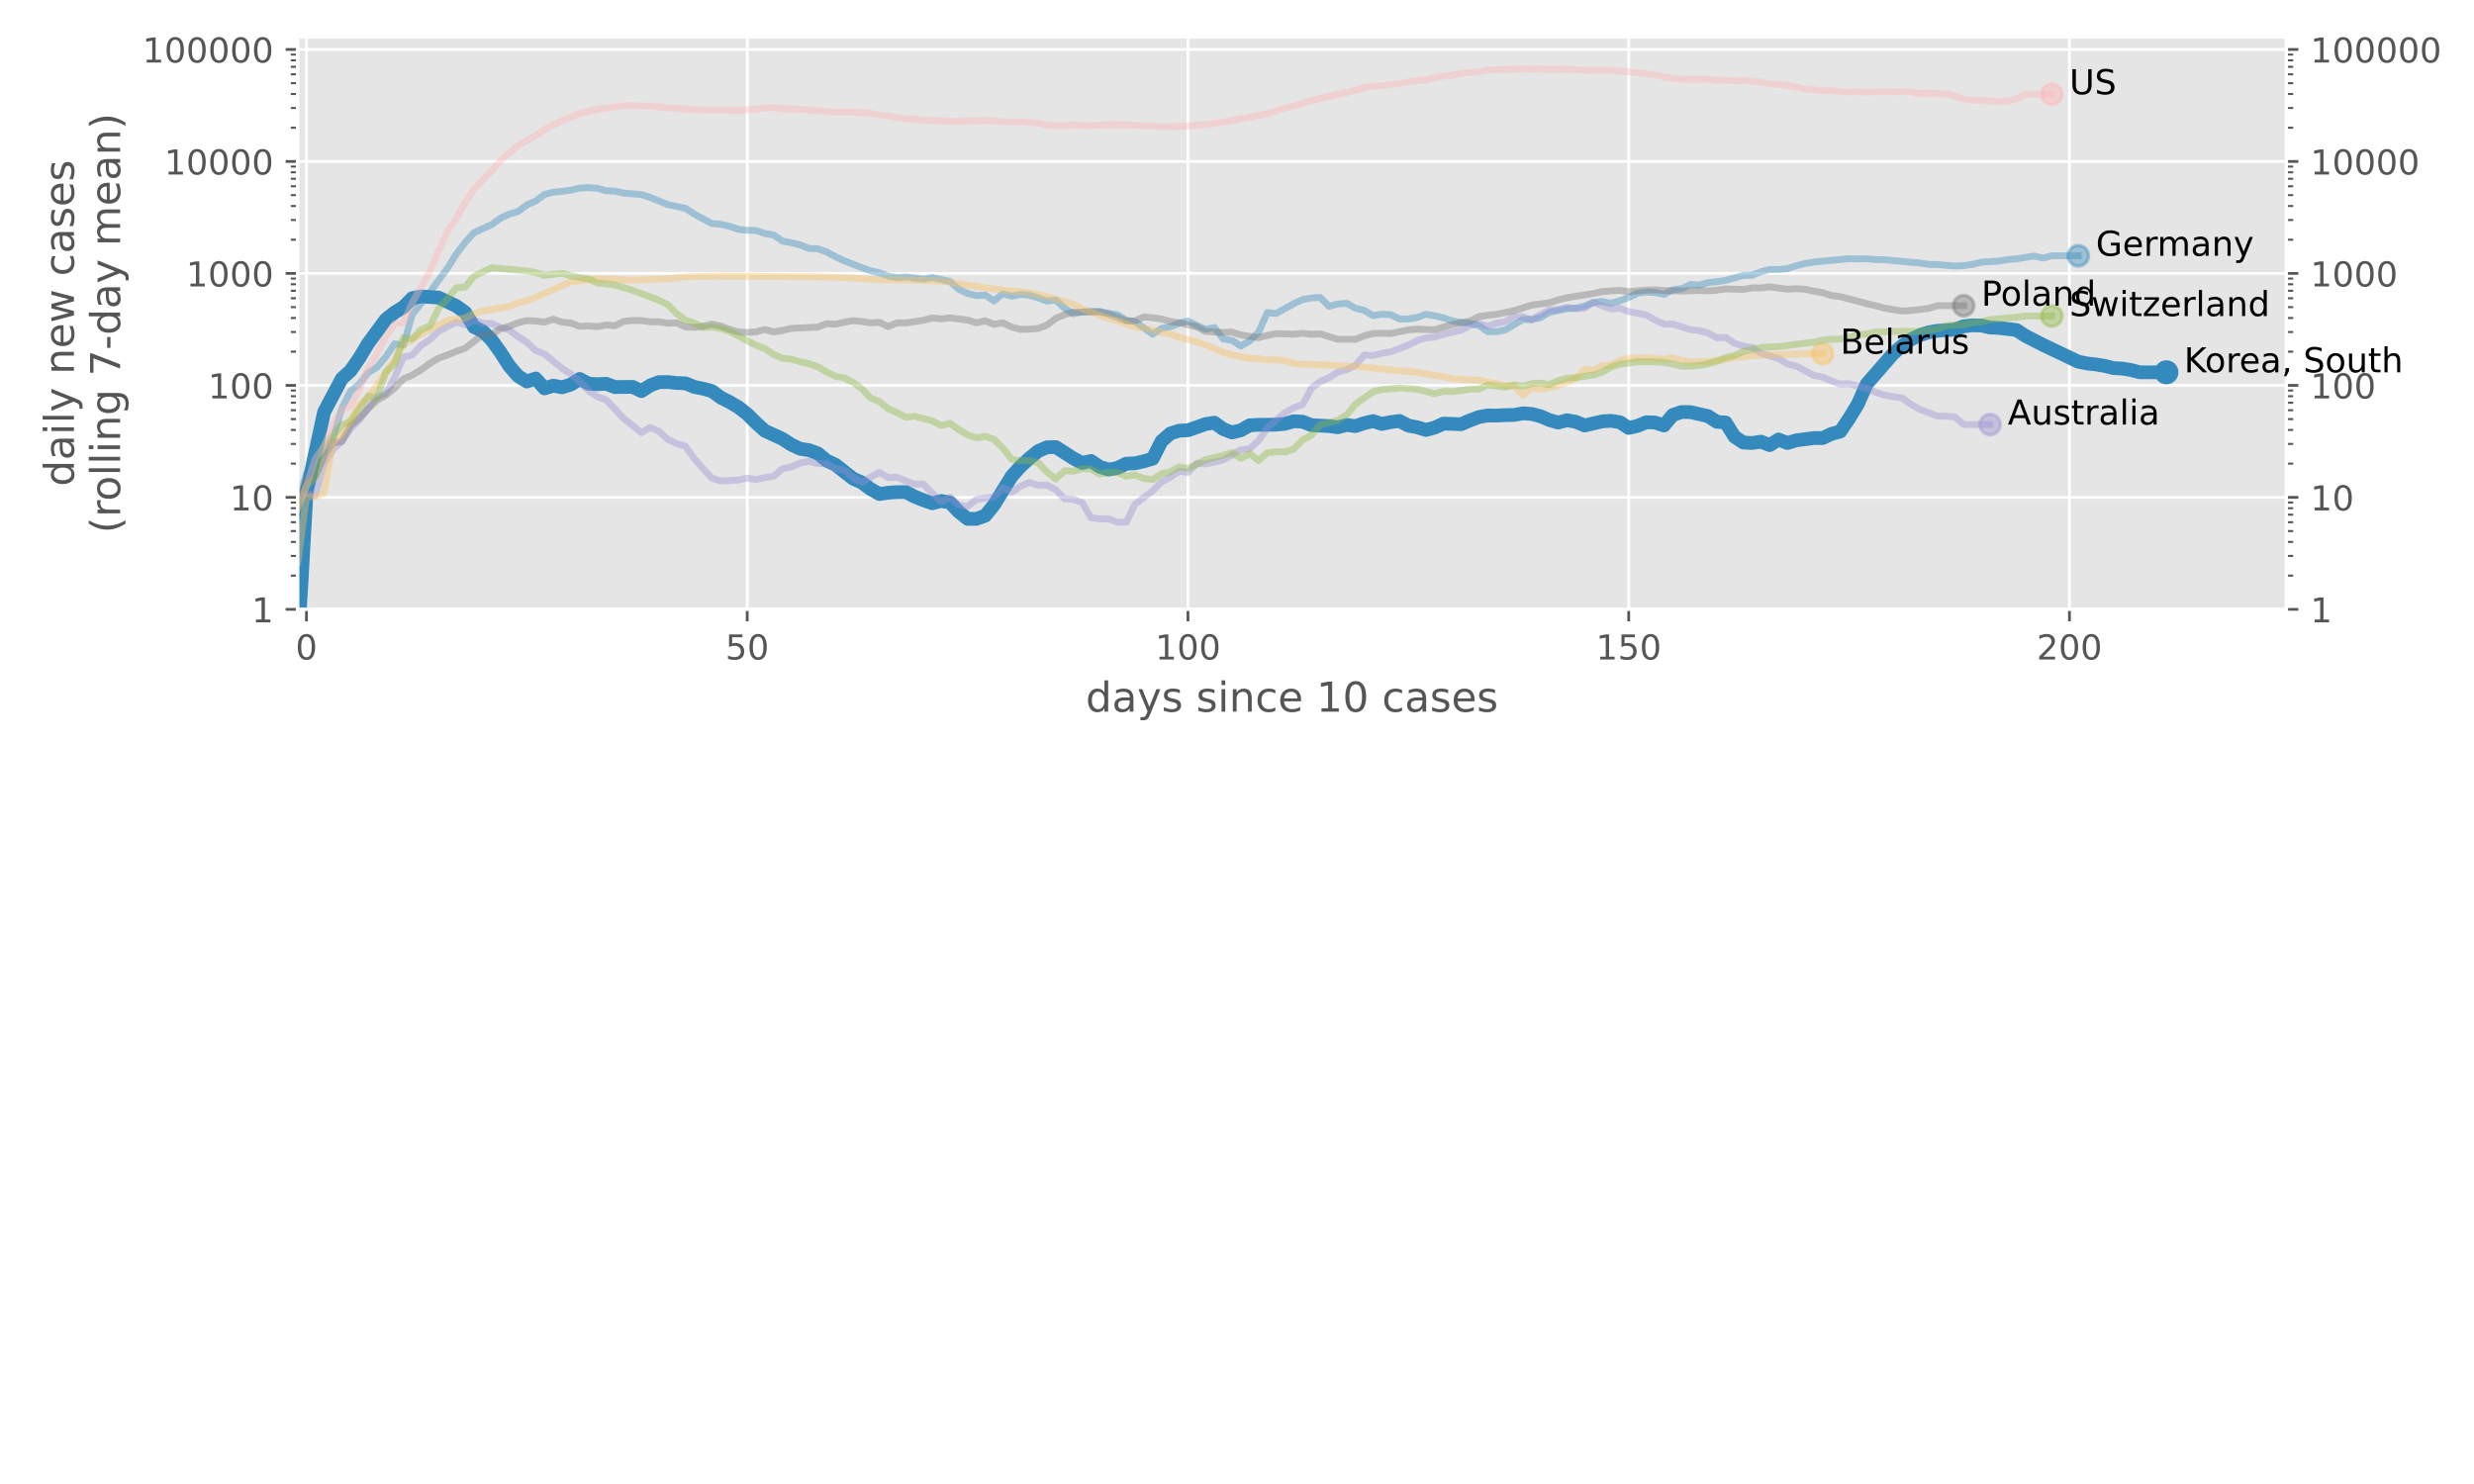<?xml version="1.0" encoding="utf-8" standalone="no"?>
<!DOCTYPE svg PUBLIC "-//W3C//DTD SVG 1.1//EN"
  "http://www.w3.org/Graphics/SVG/1.1/DTD/svg11.dtd">
<!-- Created with matplotlib (https://matplotlib.org/) -->
<svg height="432pt" version="1.1" viewBox="0 0 720 432" width="720pt" xmlns="http://www.w3.org/2000/svg" xmlns:xlink="http://www.w3.org/1999/xlink">
 <defs>
  <style type="text/css">
*{stroke-linecap:butt;stroke-linejoin:round;}
  </style>
 </defs>
 <g id="figure_1">
  <g id="patch_1">
   <path d="M 0 432 
L 720 432 
L 720 0 
L 0 0 
z
" style="fill:#ffffff;"/>
  </g>
  <g id="axes_1">
   <g id="patch_2">
    <path d="M 86.625 177.379 
L 665.375 177.379 
L 665.375 10.758 
L 86.625 10.758 
z
" style="fill:#e5e5e5;"/>
   </g>
   <g id="matplotlib.axis_1">
    <g id="xtick_1">
     <g id="line2d_1">
      <path clip-path="url(#pb47f4fd6d6)" d="M 89.19 177.379 
L 89.19 10.758 
" style="fill:none;stroke:#ffffff;stroke-linecap:square;stroke-width:0.8;"/>
     </g>
     <g id="line2d_2">
      <defs>
       <path d="M 0 0 
L 0 3.5 
" id="m32b48efd4f" style="stroke:#555555;stroke-width:0.8;"/>
      </defs>
      <g>
       <use style="fill:#555555;stroke:#555555;stroke-width:0.8;" x="89.19" xlink:href="#m32b48efd4f" y="177.379"/>
      </g>
     </g>
     <g id="text_1">
      <!-- 0 -->
      <defs>
       <path d="M 31.781 66.406 
Q 24.172 66.406 20.328 58.906 
Q 16.5 51.422 16.5 36.375 
Q 16.5 21.391 20.328 13.891 
Q 24.172 6.391 31.781 6.391 
Q 39.453 6.391 43.281 13.891 
Q 47.125 21.391 47.125 36.375 
Q 47.125 51.422 43.281 58.906 
Q 39.453 66.406 31.781 66.406 
z
M 31.781 74.219 
Q 44.047 74.219 50.516 64.516 
Q 56.984 54.828 56.984 36.375 
Q 56.984 17.969 50.516 8.266 
Q 44.047 -1.422 31.781 -1.422 
Q 19.531 -1.422 13.062 8.266 
Q 6.594 17.969 6.594 36.375 
Q 6.594 54.828 13.062 64.516 
Q 19.531 74.219 31.781 74.219 
z
" id="DejaVuSans-48"/>
      </defs>
      <g style="fill:#555555;" transform="translate(86.009 191.977)scale(0.1 -0.1)">
       <use xlink:href="#DejaVuSans-48"/>
      </g>
     </g>
    </g>
    <g id="xtick_2">
     <g id="line2d_3">
      <path clip-path="url(#pb47f4fd6d6)" d="M 217.459 177.379 
L 217.459 10.758 
" style="fill:none;stroke:#ffffff;stroke-linecap:square;stroke-width:0.8;"/>
     </g>
     <g id="line2d_4">
      <g>
       <use style="fill:#555555;stroke:#555555;stroke-width:0.8;" x="217.459" xlink:href="#m32b48efd4f" y="177.379"/>
      </g>
     </g>
     <g id="text_2">
      <!-- 50 -->
      <defs>
       <path d="M 10.797 72.906 
L 49.516 72.906 
L 49.516 64.594 
L 19.828 64.594 
L 19.828 46.734 
Q 21.969 47.469 24.109 47.828 
Q 26.266 48.188 28.422 48.188 
Q 40.625 48.188 47.75 41.5 
Q 54.891 34.812 54.891 23.391 
Q 54.891 11.625 47.562 5.094 
Q 40.234 -1.422 26.906 -1.422 
Q 22.312 -1.422 17.547 -0.641 
Q 12.797 0.141 7.719 1.703 
L 7.719 11.625 
Q 12.109 9.234 16.797 8.062 
Q 21.484 6.891 26.703 6.891 
Q 35.156 6.891 40.078 11.328 
Q 45.016 15.766 45.016 23.391 
Q 45.016 31 40.078 35.438 
Q 35.156 39.891 26.703 39.891 
Q 22.75 39.891 18.812 39.016 
Q 14.891 38.141 10.797 36.281 
z
" id="DejaVuSans-53"/>
      </defs>
      <g style="fill:#555555;" transform="translate(211.097 191.977)scale(0.1 -0.1)">
       <use xlink:href="#DejaVuSans-53"/>
       <use x="63.623" xlink:href="#DejaVuSans-48"/>
      </g>
     </g>
    </g>
    <g id="xtick_3">
     <g id="line2d_5">
      <path clip-path="url(#pb47f4fd6d6)" d="M 345.729 177.379 
L 345.729 10.758 
" style="fill:none;stroke:#ffffff;stroke-linecap:square;stroke-width:0.8;"/>
     </g>
     <g id="line2d_6">
      <g>
       <use style="fill:#555555;stroke:#555555;stroke-width:0.8;" x="345.729" xlink:href="#m32b48efd4f" y="177.379"/>
      </g>
     </g>
     <g id="text_3">
      <!-- 100 -->
      <defs>
       <path d="M 12.406 8.297 
L 28.516 8.297 
L 28.516 63.922 
L 10.984 60.406 
L 10.984 69.391 
L 28.422 72.906 
L 38.281 72.906 
L 38.281 8.297 
L 54.391 8.297 
L 54.391 0 
L 12.406 0 
z
" id="DejaVuSans-49"/>
      </defs>
      <g style="fill:#555555;" transform="translate(336.185 191.977)scale(0.1 -0.1)">
       <use xlink:href="#DejaVuSans-49"/>
       <use x="63.623" xlink:href="#DejaVuSans-48"/>
       <use x="127.246" xlink:href="#DejaVuSans-48"/>
      </g>
     </g>
    </g>
    <g id="xtick_4">
     <g id="line2d_7">
      <path clip-path="url(#pb47f4fd6d6)" d="M 473.998 177.379 
L 473.998 10.758 
" style="fill:none;stroke:#ffffff;stroke-linecap:square;stroke-width:0.8;"/>
     </g>
     <g id="line2d_8">
      <g>
       <use style="fill:#555555;stroke:#555555;stroke-width:0.8;" x="473.998" xlink:href="#m32b48efd4f" y="177.379"/>
      </g>
     </g>
     <g id="text_4">
      <!-- 150 -->
      <g style="fill:#555555;" transform="translate(464.454 191.977)scale(0.1 -0.1)">
       <use xlink:href="#DejaVuSans-49"/>
       <use x="63.623" xlink:href="#DejaVuSans-53"/>
       <use x="127.246" xlink:href="#DejaVuSans-48"/>
      </g>
     </g>
    </g>
    <g id="xtick_5">
     <g id="line2d_9">
      <path clip-path="url(#pb47f4fd6d6)" d="M 602.267 177.379 
L 602.267 10.758 
" style="fill:none;stroke:#ffffff;stroke-linecap:square;stroke-width:0.8;"/>
     </g>
     <g id="line2d_10">
      <g>
       <use style="fill:#555555;stroke:#555555;stroke-width:0.8;" x="602.267" xlink:href="#m32b48efd4f" y="177.379"/>
      </g>
     </g>
     <g id="text_5">
      <!-- 200 -->
      <defs>
       <path d="M 19.188 8.297 
L 53.609 8.297 
L 53.609 0 
L 7.328 0 
L 7.328 8.297 
Q 12.938 14.109 22.625 23.891 
Q 32.328 33.688 34.812 36.531 
Q 39.547 41.844 41.422 45.531 
Q 43.312 49.219 43.312 52.781 
Q 43.312 58.594 39.234 62.25 
Q 35.156 65.922 28.609 65.922 
Q 23.969 65.922 18.812 64.312 
Q 13.672 62.703 7.812 59.422 
L 7.812 69.391 
Q 13.766 71.781 18.938 73 
Q 24.125 74.219 28.422 74.219 
Q 39.75 74.219 46.484 68.547 
Q 53.219 62.891 53.219 53.422 
Q 53.219 48.922 51.531 44.891 
Q 49.859 40.875 45.406 35.406 
Q 44.188 33.984 37.641 27.219 
Q 31.109 20.453 19.188 8.297 
z
" id="DejaVuSans-50"/>
      </defs>
      <g style="fill:#555555;" transform="translate(592.723 191.977)scale(0.1 -0.1)">
       <use xlink:href="#DejaVuSans-50"/>
       <use x="63.623" xlink:href="#DejaVuSans-48"/>
       <use x="127.246" xlink:href="#DejaVuSans-48"/>
      </g>
     </g>
    </g>
    <g id="text_6">
     <!-- days since 10 cases -->
     <defs>
      <path d="M 45.406 46.391 
L 45.406 75.984 
L 54.391 75.984 
L 54.391 0 
L 45.406 0 
L 45.406 8.203 
Q 42.578 3.328 38.25 0.953 
Q 33.938 -1.422 27.875 -1.422 
Q 17.969 -1.422 11.734 6.484 
Q 5.516 14.406 5.516 27.297 
Q 5.516 40.188 11.734 48.094 
Q 17.969 56 27.875 56 
Q 33.938 56 38.25 53.625 
Q 42.578 51.266 45.406 46.391 
z
M 14.797 27.297 
Q 14.797 17.391 18.875 11.75 
Q 22.953 6.109 30.078 6.109 
Q 37.203 6.109 41.297 11.75 
Q 45.406 17.391 45.406 27.297 
Q 45.406 37.203 41.297 42.844 
Q 37.203 48.484 30.078 48.484 
Q 22.953 48.484 18.875 42.844 
Q 14.797 37.203 14.797 27.297 
z
" id="DejaVuSans-100"/>
      <path d="M 34.281 27.484 
Q 23.391 27.484 19.188 25 
Q 14.984 22.516 14.984 16.5 
Q 14.984 11.719 18.141 8.906 
Q 21.297 6.109 26.703 6.109 
Q 34.188 6.109 38.703 11.406 
Q 43.219 16.703 43.219 25.484 
L 43.219 27.484 
z
M 52.203 31.203 
L 52.203 0 
L 43.219 0 
L 43.219 8.297 
Q 40.141 3.328 35.547 0.953 
Q 30.953 -1.422 24.312 -1.422 
Q 15.922 -1.422 10.953 3.297 
Q 6 8.016 6 15.922 
Q 6 25.141 12.172 29.828 
Q 18.359 34.516 30.609 34.516 
L 43.219 34.516 
L 43.219 35.406 
Q 43.219 41.609 39.141 45 
Q 35.062 48.391 27.688 48.391 
Q 23 48.391 18.547 47.266 
Q 14.109 46.141 10.016 43.891 
L 10.016 52.203 
Q 14.938 54.109 19.578 55.047 
Q 24.219 56 28.609 56 
Q 40.484 56 46.344 49.844 
Q 52.203 43.703 52.203 31.203 
z
" id="DejaVuSans-97"/>
      <path d="M 32.172 -5.078 
Q 28.375 -14.844 24.75 -17.812 
Q 21.141 -20.797 15.094 -20.797 
L 7.906 -20.797 
L 7.906 -13.281 
L 13.188 -13.281 
Q 16.891 -13.281 18.938 -11.516 
Q 21 -9.766 23.484 -3.219 
L 25.094 0.875 
L 2.984 54.688 
L 12.5 54.688 
L 29.594 11.922 
L 46.688 54.688 
L 56.203 54.688 
z
" id="DejaVuSans-121"/>
      <path d="M 44.281 53.078 
L 44.281 44.578 
Q 40.484 46.531 36.375 47.5 
Q 32.281 48.484 27.875 48.484 
Q 21.188 48.484 17.844 46.438 
Q 14.5 44.391 14.5 40.281 
Q 14.5 37.156 16.891 35.375 
Q 19.281 33.594 26.516 31.984 
L 29.594 31.297 
Q 39.156 29.25 43.188 25.516 
Q 47.219 21.781 47.219 15.094 
Q 47.219 7.469 41.188 3.016 
Q 35.156 -1.422 24.609 -1.422 
Q 20.219 -1.422 15.453 -0.562 
Q 10.688 0.297 5.422 2 
L 5.422 11.281 
Q 10.406 8.688 15.234 7.391 
Q 20.062 6.109 24.812 6.109 
Q 31.156 6.109 34.562 8.281 
Q 37.984 10.453 37.984 14.406 
Q 37.984 18.062 35.516 20.016 
Q 33.062 21.969 24.703 23.781 
L 21.578 24.516 
Q 13.234 26.266 9.516 29.906 
Q 5.812 33.547 5.812 39.891 
Q 5.812 47.609 11.281 51.797 
Q 16.75 56 26.812 56 
Q 31.781 56 36.172 55.266 
Q 40.578 54.547 44.281 53.078 
z
" id="DejaVuSans-115"/>
      <path id="DejaVuSans-32"/>
      <path d="M 9.422 54.688 
L 18.406 54.688 
L 18.406 0 
L 9.422 0 
z
M 9.422 75.984 
L 18.406 75.984 
L 18.406 64.594 
L 9.422 64.594 
z
" id="DejaVuSans-105"/>
      <path d="M 54.891 33.016 
L 54.891 0 
L 45.906 0 
L 45.906 32.719 
Q 45.906 40.484 42.875 44.328 
Q 39.844 48.188 33.797 48.188 
Q 26.516 48.188 22.312 43.547 
Q 18.109 38.922 18.109 30.906 
L 18.109 0 
L 9.078 0 
L 9.078 54.688 
L 18.109 54.688 
L 18.109 46.188 
Q 21.344 51.125 25.703 53.562 
Q 30.078 56 35.797 56 
Q 45.219 56 50.047 50.172 
Q 54.891 44.344 54.891 33.016 
z
" id="DejaVuSans-110"/>
      <path d="M 48.781 52.594 
L 48.781 44.188 
Q 44.969 46.297 41.141 47.344 
Q 37.312 48.391 33.406 48.391 
Q 24.656 48.391 19.812 42.844 
Q 14.984 37.312 14.984 27.297 
Q 14.984 17.281 19.812 11.734 
Q 24.656 6.203 33.406 6.203 
Q 37.312 6.203 41.141 7.25 
Q 44.969 8.297 48.781 10.406 
L 48.781 2.094 
Q 45.016 0.344 40.984 -0.531 
Q 36.969 -1.422 32.422 -1.422 
Q 20.062 -1.422 12.781 6.344 
Q 5.516 14.109 5.516 27.297 
Q 5.516 40.672 12.859 48.328 
Q 20.219 56 33.016 56 
Q 37.156 56 41.109 55.141 
Q 45.062 54.297 48.781 52.594 
z
" id="DejaVuSans-99"/>
      <path d="M 56.203 29.594 
L 56.203 25.203 
L 14.891 25.203 
Q 15.484 15.922 20.484 11.062 
Q 25.484 6.203 34.422 6.203 
Q 39.594 6.203 44.453 7.469 
Q 49.312 8.734 54.109 11.281 
L 54.109 2.781 
Q 49.266 0.734 44.188 -0.344 
Q 39.109 -1.422 33.891 -1.422 
Q 20.797 -1.422 13.156 6.188 
Q 5.516 13.812 5.516 26.812 
Q 5.516 40.234 12.766 48.109 
Q 20.016 56 32.328 56 
Q 43.359 56 49.781 48.891 
Q 56.203 41.797 56.203 29.594 
z
M 47.219 32.234 
Q 47.125 39.594 43.094 43.984 
Q 39.062 48.391 32.422 48.391 
Q 24.906 48.391 20.391 44.141 
Q 15.875 39.891 15.188 32.172 
z
" id="DejaVuSans-101"/>
     </defs>
     <g style="fill:#555555;" transform="translate(315.977 207.175)scale(0.12 -0.12)">
      <use xlink:href="#DejaVuSans-100"/>
      <use x="63.477" xlink:href="#DejaVuSans-97"/>
      <use x="124.756" xlink:href="#DejaVuSans-121"/>
      <use x="183.936" xlink:href="#DejaVuSans-115"/>
      <use x="236.035" xlink:href="#DejaVuSans-32"/>
      <use x="267.822" xlink:href="#DejaVuSans-115"/>
      <use x="319.922" xlink:href="#DejaVuSans-105"/>
      <use x="347.705" xlink:href="#DejaVuSans-110"/>
      <use x="411.084" xlink:href="#DejaVuSans-99"/>
      <use x="466.064" xlink:href="#DejaVuSans-101"/>
      <use x="527.588" xlink:href="#DejaVuSans-32"/>
      <use x="559.375" xlink:href="#DejaVuSans-49"/>
      <use x="622.998" xlink:href="#DejaVuSans-48"/>
      <use x="686.621" xlink:href="#DejaVuSans-32"/>
      <use x="718.408" xlink:href="#DejaVuSans-99"/>
      <use x="773.389" xlink:href="#DejaVuSans-97"/>
      <use x="834.668" xlink:href="#DejaVuSans-115"/>
      <use x="886.768" xlink:href="#DejaVuSans-101"/>
      <use x="948.291" xlink:href="#DejaVuSans-115"/>
     </g>
    </g>
   </g>
   <g id="matplotlib.axis_2">
    <g id="ytick_1">
     <g id="line2d_11">
      <path clip-path="url(#pb47f4fd6d6)" d="M 86.625 177.379 
L 665.375 177.379 
" style="fill:none;stroke:#ffffff;stroke-linecap:square;stroke-width:0.8;"/>
     </g>
     <g id="line2d_12">
      <defs>
       <path d="M 0 0 
L -3.5 0 
" id="m713bd15a13" style="stroke:#555555;stroke-width:0.8;"/>
      </defs>
      <g>
       <use style="fill:#555555;stroke:#555555;stroke-width:0.8;" x="86.625" xlink:href="#m713bd15a13" y="177.379"/>
      </g>
     </g>
     <g id="line2d_13">
      <defs>
       <path d="M 0 0 
L 3.5 0 
" id="m02d735b1d9" style="stroke:#555555;stroke-width:0.8;"/>
      </defs>
      <g>
       <use style="fill:#555555;stroke:#555555;stroke-width:0.8;" x="665.375" xlink:href="#m02d735b1d9" y="177.379"/>
      </g>
     </g>
     <g id="text_7">
      <!-- 1 -->
      <g style="fill:#555555;" transform="translate(73.263 181.178)scale(0.1 -0.1)">
       <use xlink:href="#DejaVuSans-49"/>
      </g>
     </g>
     <g id="text_8">
      <!-- 1 -->
      <g style="fill:#555555;" transform="translate(672.375 181.178)scale(0.1 -0.1)">
       <use xlink:href="#DejaVuSans-49"/>
      </g>
     </g>
    </g>
    <g id="ytick_2">
     <g id="line2d_14">
      <path clip-path="url(#pb47f4fd6d6)" d="M 86.625 144.784 
L 665.375 144.784 
" style="fill:none;stroke:#ffffff;stroke-linecap:square;stroke-width:0.8;"/>
     </g>
     <g id="line2d_15">
      <g>
       <use style="fill:#555555;stroke:#555555;stroke-width:0.8;" x="86.625" xlink:href="#m713bd15a13" y="144.784"/>
      </g>
     </g>
     <g id="line2d_16">
      <g>
       <use style="fill:#555555;stroke:#555555;stroke-width:0.8;" x="665.375" xlink:href="#m02d735b1d9" y="144.784"/>
      </g>
     </g>
     <g id="text_9">
      <!-- 10 -->
      <g style="fill:#555555;" transform="translate(66.9 148.583)scale(0.1 -0.1)">
       <use xlink:href="#DejaVuSans-49"/>
       <use x="63.623" xlink:href="#DejaVuSans-48"/>
      </g>
     </g>
     <g id="text_10">
      <!-- 10 -->
      <g style="fill:#555555;" transform="translate(672.375 148.583)scale(0.1 -0.1)">
       <use xlink:href="#DejaVuSans-49"/>
       <use x="63.623" xlink:href="#DejaVuSans-48"/>
      </g>
     </g>
    </g>
    <g id="ytick_3">
     <g id="line2d_17">
      <path clip-path="url(#pb47f4fd6d6)" d="M 86.625 112.188 
L 665.375 112.188 
" style="fill:none;stroke:#ffffff;stroke-linecap:square;stroke-width:0.8;"/>
     </g>
     <g id="line2d_18">
      <g>
       <use style="fill:#555555;stroke:#555555;stroke-width:0.8;" x="86.625" xlink:href="#m713bd15a13" y="112.188"/>
      </g>
     </g>
     <g id="line2d_19">
      <g>
       <use style="fill:#555555;stroke:#555555;stroke-width:0.8;" x="665.375" xlink:href="#m02d735b1d9" y="112.188"/>
      </g>
     </g>
     <g id="text_11">
      <!-- 100 -->
      <g style="fill:#555555;" transform="translate(60.538 115.987)scale(0.1 -0.1)">
       <use xlink:href="#DejaVuSans-49"/>
       <use x="63.623" xlink:href="#DejaVuSans-48"/>
       <use x="127.246" xlink:href="#DejaVuSans-48"/>
      </g>
     </g>
     <g id="text_12">
      <!-- 100 -->
      <g style="fill:#555555;" transform="translate(672.375 115.987)scale(0.1 -0.1)">
       <use xlink:href="#DejaVuSans-49"/>
       <use x="63.623" xlink:href="#DejaVuSans-48"/>
       <use x="127.246" xlink:href="#DejaVuSans-48"/>
      </g>
     </g>
    </g>
    <g id="ytick_4">
     <g id="line2d_20">
      <path clip-path="url(#pb47f4fd6d6)" d="M 86.625 79.593 
L 665.375 79.593 
" style="fill:none;stroke:#ffffff;stroke-linecap:square;stroke-width:0.8;"/>
     </g>
     <g id="line2d_21">
      <g>
       <use style="fill:#555555;stroke:#555555;stroke-width:0.8;" x="86.625" xlink:href="#m713bd15a13" y="79.593"/>
      </g>
     </g>
     <g id="line2d_22">
      <g>
       <use style="fill:#555555;stroke:#555555;stroke-width:0.8;" x="665.375" xlink:href="#m02d735b1d9" y="79.593"/>
      </g>
     </g>
     <g id="text_13">
      <!-- 1000 -->
      <g style="fill:#555555;" transform="translate(54.175 83.392)scale(0.1 -0.1)">
       <use xlink:href="#DejaVuSans-49"/>
       <use x="63.623" xlink:href="#DejaVuSans-48"/>
       <use x="127.246" xlink:href="#DejaVuSans-48"/>
       <use x="190.869" xlink:href="#DejaVuSans-48"/>
      </g>
     </g>
     <g id="text_14">
      <!-- 1000 -->
      <g style="fill:#555555;" transform="translate(672.375 83.392)scale(0.1 -0.1)">
       <use xlink:href="#DejaVuSans-49"/>
       <use x="63.623" xlink:href="#DejaVuSans-48"/>
       <use x="127.246" xlink:href="#DejaVuSans-48"/>
       <use x="190.869" xlink:href="#DejaVuSans-48"/>
      </g>
     </g>
    </g>
    <g id="ytick_5">
     <g id="line2d_23">
      <path clip-path="url(#pb47f4fd6d6)" d="M 86.625 46.997 
L 665.375 46.997 
" style="fill:none;stroke:#ffffff;stroke-linecap:square;stroke-width:0.8;"/>
     </g>
     <g id="line2d_24">
      <g>
       <use style="fill:#555555;stroke:#555555;stroke-width:0.8;" x="86.625" xlink:href="#m713bd15a13" y="46.997"/>
      </g>
     </g>
     <g id="line2d_25">
      <g>
       <use style="fill:#555555;stroke:#555555;stroke-width:0.8;" x="665.375" xlink:href="#m02d735b1d9" y="46.997"/>
      </g>
     </g>
     <g id="text_15">
      <!-- 10000 -->
      <g style="fill:#555555;" transform="translate(47.812 50.796)scale(0.1 -0.1)">
       <use xlink:href="#DejaVuSans-49"/>
       <use x="63.623" xlink:href="#DejaVuSans-48"/>
       <use x="127.246" xlink:href="#DejaVuSans-48"/>
       <use x="190.869" xlink:href="#DejaVuSans-48"/>
       <use x="254.492" xlink:href="#DejaVuSans-48"/>
      </g>
     </g>
     <g id="text_16">
      <!-- 10000 -->
      <g style="fill:#555555;" transform="translate(672.375 50.796)scale(0.1 -0.1)">
       <use xlink:href="#DejaVuSans-49"/>
       <use x="63.623" xlink:href="#DejaVuSans-48"/>
       <use x="127.246" xlink:href="#DejaVuSans-48"/>
       <use x="190.869" xlink:href="#DejaVuSans-48"/>
       <use x="254.492" xlink:href="#DejaVuSans-48"/>
      </g>
     </g>
    </g>
    <g id="ytick_6">
     <g id="line2d_26">
      <path clip-path="url(#pb47f4fd6d6)" d="M 86.625 14.402 
L 665.375 14.402 
" style="fill:none;stroke:#ffffff;stroke-linecap:square;stroke-width:0.8;"/>
     </g>
     <g id="line2d_27">
      <g>
       <use style="fill:#555555;stroke:#555555;stroke-width:0.8;" x="86.625" xlink:href="#m713bd15a13" y="14.402"/>
      </g>
     </g>
     <g id="line2d_28">
      <g>
       <use style="fill:#555555;stroke:#555555;stroke-width:0.8;" x="665.375" xlink:href="#m02d735b1d9" y="14.402"/>
      </g>
     </g>
     <g id="text_17">
      <!-- 100000 -->
      <g style="fill:#555555;" transform="translate(41.45 18.201)scale(0.1 -0.1)">
       <use xlink:href="#DejaVuSans-49"/>
       <use x="63.623" xlink:href="#DejaVuSans-48"/>
       <use x="127.246" xlink:href="#DejaVuSans-48"/>
       <use x="190.869" xlink:href="#DejaVuSans-48"/>
       <use x="254.492" xlink:href="#DejaVuSans-48"/>
       <use x="318.115" xlink:href="#DejaVuSans-48"/>
      </g>
     </g>
     <g id="text_18">
      <!-- 100000 -->
      <g style="fill:#555555;" transform="translate(672.375 18.201)scale(0.1 -0.1)">
       <use xlink:href="#DejaVuSans-49"/>
       <use x="63.623" xlink:href="#DejaVuSans-48"/>
       <use x="127.246" xlink:href="#DejaVuSans-48"/>
       <use x="190.869" xlink:href="#DejaVuSans-48"/>
       <use x="254.492" xlink:href="#DejaVuSans-48"/>
       <use x="318.115" xlink:href="#DejaVuSans-48"/>
      </g>
     </g>
    </g>
    <g id="ytick_7">
     <g id="line2d_29">
      <defs>
       <path d="M 0 0 
L -2 0 
" id="m13bfbc3370" style="stroke:#555555;stroke-width:0.6;"/>
      </defs>
      <g>
       <use style="fill:#555555;stroke:#555555;stroke-width:0.6;" x="86.625" xlink:href="#m13bfbc3370" y="167.567"/>
      </g>
     </g>
     <g id="line2d_30">
      <defs>
       <path d="M 0 0 
L 2 0 
" id="m42f5e43d8b" style="stroke:#555555;stroke-width:0.6;"/>
      </defs>
      <g>
       <use style="fill:#555555;stroke:#555555;stroke-width:0.6;" x="665.375" xlink:href="#m42f5e43d8b" y="167.567"/>
      </g>
     </g>
    </g>
    <g id="ytick_8">
     <g id="line2d_31">
      <g>
       <use style="fill:#555555;stroke:#555555;stroke-width:0.6;" x="86.625" xlink:href="#m13bfbc3370" y="161.827"/>
      </g>
     </g>
     <g id="line2d_32">
      <g>
       <use style="fill:#555555;stroke:#555555;stroke-width:0.6;" x="665.375" xlink:href="#m42f5e43d8b" y="161.827"/>
      </g>
     </g>
    </g>
    <g id="ytick_9">
     <g id="line2d_33">
      <g>
       <use style="fill:#555555;stroke:#555555;stroke-width:0.6;" x="86.625" xlink:href="#m13bfbc3370" y="157.755"/>
      </g>
     </g>
     <g id="line2d_34">
      <g>
       <use style="fill:#555555;stroke:#555555;stroke-width:0.6;" x="665.375" xlink:href="#m42f5e43d8b" y="157.755"/>
      </g>
     </g>
    </g>
    <g id="ytick_10">
     <g id="line2d_35">
      <g>
       <use style="fill:#555555;stroke:#555555;stroke-width:0.6;" x="86.625" xlink:href="#m13bfbc3370" y="154.596"/>
      </g>
     </g>
     <g id="line2d_36">
      <g>
       <use style="fill:#555555;stroke:#555555;stroke-width:0.6;" x="665.375" xlink:href="#m42f5e43d8b" y="154.596"/>
      </g>
     </g>
    </g>
    <g id="ytick_11">
     <g id="line2d_37">
      <g>
       <use style="fill:#555555;stroke:#555555;stroke-width:0.6;" x="86.625" xlink:href="#m13bfbc3370" y="152.015"/>
      </g>
     </g>
     <g id="line2d_38">
      <g>
       <use style="fill:#555555;stroke:#555555;stroke-width:0.6;" x="665.375" xlink:href="#m42f5e43d8b" y="152.015"/>
      </g>
     </g>
    </g>
    <g id="ytick_12">
     <g id="line2d_39">
      <g>
       <use style="fill:#555555;stroke:#555555;stroke-width:0.6;" x="86.625" xlink:href="#m13bfbc3370" y="149.833"/>
      </g>
     </g>
     <g id="line2d_40">
      <g>
       <use style="fill:#555555;stroke:#555555;stroke-width:0.6;" x="665.375" xlink:href="#m42f5e43d8b" y="149.833"/>
      </g>
     </g>
    </g>
    <g id="ytick_13">
     <g id="line2d_41">
      <g>
       <use style="fill:#555555;stroke:#555555;stroke-width:0.6;" x="86.625" xlink:href="#m13bfbc3370" y="147.942"/>
      </g>
     </g>
     <g id="line2d_42">
      <g>
       <use style="fill:#555555;stroke:#555555;stroke-width:0.6;" x="665.375" xlink:href="#m42f5e43d8b" y="147.942"/>
      </g>
     </g>
    </g>
    <g id="ytick_14">
     <g id="line2d_43">
      <g>
       <use style="fill:#555555;stroke:#555555;stroke-width:0.6;" x="86.625" xlink:href="#m13bfbc3370" y="146.275"/>
      </g>
     </g>
     <g id="line2d_44">
      <g>
       <use style="fill:#555555;stroke:#555555;stroke-width:0.6;" x="665.375" xlink:href="#m42f5e43d8b" y="146.275"/>
      </g>
     </g>
    </g>
    <g id="ytick_15">
     <g id="line2d_45">
      <g>
       <use style="fill:#555555;stroke:#555555;stroke-width:0.6;" x="86.625" xlink:href="#m13bfbc3370" y="134.971"/>
      </g>
     </g>
     <g id="line2d_46">
      <g>
       <use style="fill:#555555;stroke:#555555;stroke-width:0.6;" x="665.375" xlink:href="#m42f5e43d8b" y="134.971"/>
      </g>
     </g>
    </g>
    <g id="ytick_16">
     <g id="line2d_47">
      <g>
       <use style="fill:#555555;stroke:#555555;stroke-width:0.6;" x="86.625" xlink:href="#m13bfbc3370" y="129.232"/>
      </g>
     </g>
     <g id="line2d_48">
      <g>
       <use style="fill:#555555;stroke:#555555;stroke-width:0.6;" x="665.375" xlink:href="#m42f5e43d8b" y="129.232"/>
      </g>
     </g>
    </g>
    <g id="ytick_17">
     <g id="line2d_49">
      <g>
       <use style="fill:#555555;stroke:#555555;stroke-width:0.6;" x="86.625" xlink:href="#m13bfbc3370" y="125.159"/>
      </g>
     </g>
     <g id="line2d_50">
      <g>
       <use style="fill:#555555;stroke:#555555;stroke-width:0.6;" x="665.375" xlink:href="#m42f5e43d8b" y="125.159"/>
      </g>
     </g>
    </g>
    <g id="ytick_18">
     <g id="line2d_51">
      <g>
       <use style="fill:#555555;stroke:#555555;stroke-width:0.6;" x="86.625" xlink:href="#m13bfbc3370" y="122"/>
      </g>
     </g>
     <g id="line2d_52">
      <g>
       <use style="fill:#555555;stroke:#555555;stroke-width:0.6;" x="665.375" xlink:href="#m42f5e43d8b" y="122"/>
      </g>
     </g>
    </g>
    <g id="ytick_19">
     <g id="line2d_53">
      <g>
       <use style="fill:#555555;stroke:#555555;stroke-width:0.6;" x="86.625" xlink:href="#m13bfbc3370" y="119.419"/>
      </g>
     </g>
     <g id="line2d_54">
      <g>
       <use style="fill:#555555;stroke:#555555;stroke-width:0.6;" x="665.375" xlink:href="#m42f5e43d8b" y="119.419"/>
      </g>
     </g>
    </g>
    <g id="ytick_20">
     <g id="line2d_55">
      <g>
       <use style="fill:#555555;stroke:#555555;stroke-width:0.6;" x="86.625" xlink:href="#m13bfbc3370" y="117.237"/>
      </g>
     </g>
     <g id="line2d_56">
      <g>
       <use style="fill:#555555;stroke:#555555;stroke-width:0.6;" x="665.375" xlink:href="#m42f5e43d8b" y="117.237"/>
      </g>
     </g>
    </g>
    <g id="ytick_21">
     <g id="line2d_57">
      <g>
       <use style="fill:#555555;stroke:#555555;stroke-width:0.6;" x="86.625" xlink:href="#m13bfbc3370" y="115.347"/>
      </g>
     </g>
     <g id="line2d_58">
      <g>
       <use style="fill:#555555;stroke:#555555;stroke-width:0.6;" x="665.375" xlink:href="#m42f5e43d8b" y="115.347"/>
      </g>
     </g>
    </g>
    <g id="ytick_22">
     <g id="line2d_59">
      <g>
       <use style="fill:#555555;stroke:#555555;stroke-width:0.6;" x="86.625" xlink:href="#m13bfbc3370" y="113.68"/>
      </g>
     </g>
     <g id="line2d_60">
      <g>
       <use style="fill:#555555;stroke:#555555;stroke-width:0.6;" x="665.375" xlink:href="#m42f5e43d8b" y="113.68"/>
      </g>
     </g>
    </g>
    <g id="ytick_23">
     <g id="line2d_61">
      <g>
       <use style="fill:#555555;stroke:#555555;stroke-width:0.6;" x="86.625" xlink:href="#m13bfbc3370" y="102.376"/>
      </g>
     </g>
     <g id="line2d_62">
      <g>
       <use style="fill:#555555;stroke:#555555;stroke-width:0.6;" x="665.375" xlink:href="#m42f5e43d8b" y="102.376"/>
      </g>
     </g>
    </g>
    <g id="ytick_24">
     <g id="line2d_63">
      <g>
       <use style="fill:#555555;stroke:#555555;stroke-width:0.6;" x="86.625" xlink:href="#m13bfbc3370" y="96.636"/>
      </g>
     </g>
     <g id="line2d_64">
      <g>
       <use style="fill:#555555;stroke:#555555;stroke-width:0.6;" x="665.375" xlink:href="#m42f5e43d8b" y="96.636"/>
      </g>
     </g>
    </g>
    <g id="ytick_25">
     <g id="line2d_65">
      <g>
       <use style="fill:#555555;stroke:#555555;stroke-width:0.6;" x="86.625" xlink:href="#m13bfbc3370" y="92.564"/>
      </g>
     </g>
     <g id="line2d_66">
      <g>
       <use style="fill:#555555;stroke:#555555;stroke-width:0.6;" x="665.375" xlink:href="#m42f5e43d8b" y="92.564"/>
      </g>
     </g>
    </g>
    <g id="ytick_26">
     <g id="line2d_67">
      <g>
       <use style="fill:#555555;stroke:#555555;stroke-width:0.6;" x="86.625" xlink:href="#m13bfbc3370" y="89.405"/>
      </g>
     </g>
     <g id="line2d_68">
      <g>
       <use style="fill:#555555;stroke:#555555;stroke-width:0.6;" x="665.375" xlink:href="#m42f5e43d8b" y="89.405"/>
      </g>
     </g>
    </g>
    <g id="ytick_27">
     <g id="line2d_69">
      <g>
       <use style="fill:#555555;stroke:#555555;stroke-width:0.6;" x="86.625" xlink:href="#m13bfbc3370" y="86.824"/>
      </g>
     </g>
     <g id="line2d_70">
      <g>
       <use style="fill:#555555;stroke:#555555;stroke-width:0.6;" x="665.375" xlink:href="#m42f5e43d8b" y="86.824"/>
      </g>
     </g>
    </g>
    <g id="ytick_28">
     <g id="line2d_71">
      <g>
       <use style="fill:#555555;stroke:#555555;stroke-width:0.6;" x="86.625" xlink:href="#m13bfbc3370" y="84.642"/>
      </g>
     </g>
     <g id="line2d_72">
      <g>
       <use style="fill:#555555;stroke:#555555;stroke-width:0.6;" x="665.375" xlink:href="#m42f5e43d8b" y="84.642"/>
      </g>
     </g>
    </g>
    <g id="ytick_29">
     <g id="line2d_73">
      <g>
       <use style="fill:#555555;stroke:#555555;stroke-width:0.6;" x="86.625" xlink:href="#m13bfbc3370" y="82.751"/>
      </g>
     </g>
     <g id="line2d_74">
      <g>
       <use style="fill:#555555;stroke:#555555;stroke-width:0.6;" x="665.375" xlink:href="#m42f5e43d8b" y="82.751"/>
      </g>
     </g>
    </g>
    <g id="ytick_30">
     <g id="line2d_75">
      <g>
       <use style="fill:#555555;stroke:#555555;stroke-width:0.6;" x="86.625" xlink:href="#m13bfbc3370" y="81.084"/>
      </g>
     </g>
     <g id="line2d_76">
      <g>
       <use style="fill:#555555;stroke:#555555;stroke-width:0.6;" x="665.375" xlink:href="#m42f5e43d8b" y="81.084"/>
      </g>
     </g>
    </g>
    <g id="ytick_31">
     <g id="line2d_77">
      <g>
       <use style="fill:#555555;stroke:#555555;stroke-width:0.6;" x="86.625" xlink:href="#m13bfbc3370" y="69.78"/>
      </g>
     </g>
     <g id="line2d_78">
      <g>
       <use style="fill:#555555;stroke:#555555;stroke-width:0.6;" x="665.375" xlink:href="#m42f5e43d8b" y="69.78"/>
      </g>
     </g>
    </g>
    <g id="ytick_32">
     <g id="line2d_79">
      <g>
       <use style="fill:#555555;stroke:#555555;stroke-width:0.6;" x="86.625" xlink:href="#m13bfbc3370" y="64.041"/>
      </g>
     </g>
     <g id="line2d_80">
      <g>
       <use style="fill:#555555;stroke:#555555;stroke-width:0.6;" x="665.375" xlink:href="#m42f5e43d8b" y="64.041"/>
      </g>
     </g>
    </g>
    <g id="ytick_33">
     <g id="line2d_81">
      <g>
       <use style="fill:#555555;stroke:#555555;stroke-width:0.6;" x="86.625" xlink:href="#m13bfbc3370" y="59.968"/>
      </g>
     </g>
     <g id="line2d_82">
      <g>
       <use style="fill:#555555;stroke:#555555;stroke-width:0.6;" x="665.375" xlink:href="#m42f5e43d8b" y="59.968"/>
      </g>
     </g>
    </g>
    <g id="ytick_34">
     <g id="line2d_83">
      <g>
       <use style="fill:#555555;stroke:#555555;stroke-width:0.6;" x="86.625" xlink:href="#m13bfbc3370" y="56.809"/>
      </g>
     </g>
     <g id="line2d_84">
      <g>
       <use style="fill:#555555;stroke:#555555;stroke-width:0.6;" x="665.375" xlink:href="#m42f5e43d8b" y="56.809"/>
      </g>
     </g>
    </g>
    <g id="ytick_35">
     <g id="line2d_85">
      <g>
       <use style="fill:#555555;stroke:#555555;stroke-width:0.6;" x="86.625" xlink:href="#m13bfbc3370" y="54.228"/>
      </g>
     </g>
     <g id="line2d_86">
      <g>
       <use style="fill:#555555;stroke:#555555;stroke-width:0.6;" x="665.375" xlink:href="#m42f5e43d8b" y="54.228"/>
      </g>
     </g>
    </g>
    <g id="ytick_36">
     <g id="line2d_87">
      <g>
       <use style="fill:#555555;stroke:#555555;stroke-width:0.6;" x="86.625" xlink:href="#m13bfbc3370" y="52.046"/>
      </g>
     </g>
     <g id="line2d_88">
      <g>
       <use style="fill:#555555;stroke:#555555;stroke-width:0.6;" x="665.375" xlink:href="#m42f5e43d8b" y="52.046"/>
      </g>
     </g>
    </g>
    <g id="ytick_37">
     <g id="line2d_89">
      <g>
       <use style="fill:#555555;stroke:#555555;stroke-width:0.6;" x="86.625" xlink:href="#m13bfbc3370" y="50.156"/>
      </g>
     </g>
     <g id="line2d_90">
      <g>
       <use style="fill:#555555;stroke:#555555;stroke-width:0.6;" x="665.375" xlink:href="#m42f5e43d8b" y="50.156"/>
      </g>
     </g>
    </g>
    <g id="ytick_38">
     <g id="line2d_91">
      <g>
       <use style="fill:#555555;stroke:#555555;stroke-width:0.6;" x="86.625" xlink:href="#m13bfbc3370" y="48.489"/>
      </g>
     </g>
     <g id="line2d_92">
      <g>
       <use style="fill:#555555;stroke:#555555;stroke-width:0.6;" x="665.375" xlink:href="#m42f5e43d8b" y="48.489"/>
      </g>
     </g>
    </g>
    <g id="ytick_39">
     <g id="line2d_93">
      <g>
       <use style="fill:#555555;stroke:#555555;stroke-width:0.6;" x="86.625" xlink:href="#m13bfbc3370" y="37.185"/>
      </g>
     </g>
     <g id="line2d_94">
      <g>
       <use style="fill:#555555;stroke:#555555;stroke-width:0.6;" x="665.375" xlink:href="#m42f5e43d8b" y="37.185"/>
      </g>
     </g>
    </g>
    <g id="ytick_40">
     <g id="line2d_95">
      <g>
       <use style="fill:#555555;stroke:#555555;stroke-width:0.6;" x="86.625" xlink:href="#m13bfbc3370" y="31.445"/>
      </g>
     </g>
     <g id="line2d_96">
      <g>
       <use style="fill:#555555;stroke:#555555;stroke-width:0.6;" x="665.375" xlink:href="#m42f5e43d8b" y="31.445"/>
      </g>
     </g>
    </g>
    <g id="ytick_41">
     <g id="line2d_97">
      <g>
       <use style="fill:#555555;stroke:#555555;stroke-width:0.6;" x="86.625" xlink:href="#m13bfbc3370" y="27.373"/>
      </g>
     </g>
     <g id="line2d_98">
      <g>
       <use style="fill:#555555;stroke:#555555;stroke-width:0.6;" x="665.375" xlink:href="#m42f5e43d8b" y="27.373"/>
      </g>
     </g>
    </g>
    <g id="ytick_42">
     <g id="line2d_99">
      <g>
       <use style="fill:#555555;stroke:#555555;stroke-width:0.6;" x="86.625" xlink:href="#m13bfbc3370" y="24.214"/>
      </g>
     </g>
     <g id="line2d_100">
      <g>
       <use style="fill:#555555;stroke:#555555;stroke-width:0.6;" x="665.375" xlink:href="#m42f5e43d8b" y="24.214"/>
      </g>
     </g>
    </g>
    <g id="ytick_43">
     <g id="line2d_101">
      <g>
       <use style="fill:#555555;stroke:#555555;stroke-width:0.6;" x="86.625" xlink:href="#m13bfbc3370" y="21.633"/>
      </g>
     </g>
     <g id="line2d_102">
      <g>
       <use style="fill:#555555;stroke:#555555;stroke-width:0.6;" x="665.375" xlink:href="#m42f5e43d8b" y="21.633"/>
      </g>
     </g>
    </g>
    <g id="ytick_44">
     <g id="line2d_103">
      <g>
       <use style="fill:#555555;stroke:#555555;stroke-width:0.6;" x="86.625" xlink:href="#m13bfbc3370" y="19.451"/>
      </g>
     </g>
     <g id="line2d_104">
      <g>
       <use style="fill:#555555;stroke:#555555;stroke-width:0.6;" x="665.375" xlink:href="#m42f5e43d8b" y="19.451"/>
      </g>
     </g>
    </g>
    <g id="ytick_45">
     <g id="line2d_105">
      <g>
       <use style="fill:#555555;stroke:#555555;stroke-width:0.6;" x="86.625" xlink:href="#m13bfbc3370" y="17.56"/>
      </g>
     </g>
     <g id="line2d_106">
      <g>
       <use style="fill:#555555;stroke:#555555;stroke-width:0.6;" x="665.375" xlink:href="#m42f5e43d8b" y="17.56"/>
      </g>
     </g>
    </g>
    <g id="ytick_46">
     <g id="line2d_107">
      <g>
       <use style="fill:#555555;stroke:#555555;stroke-width:0.6;" x="86.625" xlink:href="#m13bfbc3370" y="15.893"/>
      </g>
     </g>
     <g id="line2d_108">
      <g>
       <use style="fill:#555555;stroke:#555555;stroke-width:0.6;" x="665.375" xlink:href="#m42f5e43d8b" y="15.893"/>
      </g>
     </g>
    </g>
    <g id="text_19">
     <!-- daily new cases -->
     <defs>
      <path d="M 9.422 75.984 
L 18.406 75.984 
L 18.406 0 
L 9.422 0 
z
" id="DejaVuSans-108"/>
      <path d="M 4.203 54.688 
L 13.188 54.688 
L 24.422 12.016 
L 35.594 54.688 
L 46.188 54.688 
L 57.422 12.016 
L 68.609 54.688 
L 77.594 54.688 
L 63.281 0 
L 52.688 0 
L 40.922 44.828 
L 29.109 0 
L 18.5 0 
z
" id="DejaVuSans-119"/>
     </defs>
     <g style="fill:#555555;" transform="translate(21.517 141.573)rotate(-90)scale(0.12 -0.12)">
      <use xlink:href="#DejaVuSans-100"/>
      <use x="63.477" xlink:href="#DejaVuSans-97"/>
      <use x="124.756" xlink:href="#DejaVuSans-105"/>
      <use x="152.539" xlink:href="#DejaVuSans-108"/>
      <use x="180.322" xlink:href="#DejaVuSans-121"/>
      <use x="239.502" xlink:href="#DejaVuSans-32"/>
      <use x="271.289" xlink:href="#DejaVuSans-110"/>
      <use x="334.668" xlink:href="#DejaVuSans-101"/>
      <use x="396.191" xlink:href="#DejaVuSans-119"/>
      <use x="477.979" xlink:href="#DejaVuSans-32"/>
      <use x="509.766" xlink:href="#DejaVuSans-99"/>
      <use x="564.746" xlink:href="#DejaVuSans-97"/>
      <use x="626.025" xlink:href="#DejaVuSans-115"/>
      <use x="678.125" xlink:href="#DejaVuSans-101"/>
      <use x="739.648" xlink:href="#DejaVuSans-115"/>
     </g>
     <!-- (rolling 7-day mean) -->
     <defs>
      <path d="M 31 75.875 
Q 24.469 64.656 21.281 53.656 
Q 18.109 42.672 18.109 31.391 
Q 18.109 20.125 21.312 9.062 
Q 24.516 -2 31 -13.188 
L 23.188 -13.188 
Q 15.875 -1.703 12.234 9.375 
Q 8.594 20.453 8.594 31.391 
Q 8.594 42.281 12.203 53.312 
Q 15.828 64.359 23.188 75.875 
z
" id="DejaVuSans-40"/>
      <path d="M 41.109 46.297 
Q 39.594 47.172 37.812 47.578 
Q 36.031 48 33.891 48 
Q 26.266 48 22.188 43.047 
Q 18.109 38.094 18.109 28.812 
L 18.109 0 
L 9.078 0 
L 9.078 54.688 
L 18.109 54.688 
L 18.109 46.188 
Q 20.953 51.172 25.484 53.578 
Q 30.031 56 36.531 56 
Q 37.453 56 38.578 55.875 
Q 39.703 55.766 41.062 55.516 
z
" id="DejaVuSans-114"/>
      <path d="M 30.609 48.391 
Q 23.391 48.391 19.188 42.75 
Q 14.984 37.109 14.984 27.297 
Q 14.984 17.484 19.156 11.844 
Q 23.344 6.203 30.609 6.203 
Q 37.797 6.203 41.984 11.859 
Q 46.188 17.531 46.188 27.297 
Q 46.188 37.016 41.984 42.703 
Q 37.797 48.391 30.609 48.391 
z
M 30.609 56 
Q 42.328 56 49.016 48.375 
Q 55.719 40.766 55.719 27.297 
Q 55.719 13.875 49.016 6.219 
Q 42.328 -1.422 30.609 -1.422 
Q 18.844 -1.422 12.172 6.219 
Q 5.516 13.875 5.516 27.297 
Q 5.516 40.766 12.172 48.375 
Q 18.844 56 30.609 56 
z
" id="DejaVuSans-111"/>
      <path d="M 45.406 27.984 
Q 45.406 37.75 41.375 43.109 
Q 37.359 48.484 30.078 48.484 
Q 22.859 48.484 18.828 43.109 
Q 14.797 37.75 14.797 27.984 
Q 14.797 18.266 18.828 12.891 
Q 22.859 7.516 30.078 7.516 
Q 37.359 7.516 41.375 12.891 
Q 45.406 18.266 45.406 27.984 
z
M 54.391 6.781 
Q 54.391 -7.172 48.188 -13.984 
Q 42 -20.797 29.203 -20.797 
Q 24.469 -20.797 20.266 -20.094 
Q 16.062 -19.391 12.109 -17.922 
L 12.109 -9.188 
Q 16.062 -11.328 19.922 -12.344 
Q 23.781 -13.375 27.781 -13.375 
Q 36.625 -13.375 41.016 -8.766 
Q 45.406 -4.156 45.406 5.172 
L 45.406 9.625 
Q 42.625 4.781 38.281 2.391 
Q 33.938 0 27.875 0 
Q 17.828 0 11.672 7.656 
Q 5.516 15.328 5.516 27.984 
Q 5.516 40.672 11.672 48.328 
Q 17.828 56 27.875 56 
Q 33.938 56 38.281 53.609 
Q 42.625 51.219 45.406 46.391 
L 45.406 54.688 
L 54.391 54.688 
z
" id="DejaVuSans-103"/>
      <path d="M 8.203 72.906 
L 55.078 72.906 
L 55.078 68.703 
L 28.609 0 
L 18.312 0 
L 43.219 64.594 
L 8.203 64.594 
z
" id="DejaVuSans-55"/>
      <path d="M 4.891 31.391 
L 31.203 31.391 
L 31.203 23.391 
L 4.891 23.391 
z
" id="DejaVuSans-45"/>
      <path d="M 52 44.188 
Q 55.375 50.25 60.062 53.125 
Q 64.75 56 71.094 56 
Q 79.641 56 84.281 50.016 
Q 88.922 44.047 88.922 33.016 
L 88.922 0 
L 79.891 0 
L 79.891 32.719 
Q 79.891 40.578 77.094 44.375 
Q 74.312 48.188 68.609 48.188 
Q 61.625 48.188 57.562 43.547 
Q 53.516 38.922 53.516 30.906 
L 53.516 0 
L 44.484 0 
L 44.484 32.719 
Q 44.484 40.625 41.703 44.406 
Q 38.922 48.188 33.109 48.188 
Q 26.219 48.188 22.156 43.531 
Q 18.109 38.875 18.109 30.906 
L 18.109 0 
L 9.078 0 
L 9.078 54.688 
L 18.109 54.688 
L 18.109 46.188 
Q 21.188 51.219 25.484 53.609 
Q 29.781 56 35.688 56 
Q 41.656 56 45.828 52.969 
Q 50 49.953 52 44.188 
z
" id="DejaVuSans-109"/>
      <path d="M 8.016 75.875 
L 15.828 75.875 
Q 23.141 64.359 26.781 53.312 
Q 30.422 42.281 30.422 31.391 
Q 30.422 20.453 26.781 9.375 
Q 23.141 -1.703 15.828 -13.188 
L 8.016 -13.188 
Q 14.5 -2 17.703 9.062 
Q 20.906 20.125 20.906 31.391 
Q 20.906 42.672 17.703 53.656 
Q 14.5 64.656 8.016 75.875 
z
" id="DejaVuSans-41"/>
     </defs>
     <g style="fill:#555555;" transform="translate(34.954 155.214)rotate(-90)scale(0.12 -0.12)">
      <use xlink:href="#DejaVuSans-40"/>
      <use x="39.014" xlink:href="#DejaVuSans-114"/>
      <use x="77.877" xlink:href="#DejaVuSans-111"/>
      <use x="139.059" xlink:href="#DejaVuSans-108"/>
      <use x="166.842" xlink:href="#DejaVuSans-108"/>
      <use x="194.625" xlink:href="#DejaVuSans-105"/>
      <use x="222.408" xlink:href="#DejaVuSans-110"/>
      <use x="285.787" xlink:href="#DejaVuSans-103"/>
      <use x="349.264" xlink:href="#DejaVuSans-32"/>
      <use x="381.051" xlink:href="#DejaVuSans-55"/>
      <use x="444.674" xlink:href="#DejaVuSans-45"/>
      <use x="480.758" xlink:href="#DejaVuSans-100"/>
      <use x="544.234" xlink:href="#DejaVuSans-97"/>
      <use x="605.514" xlink:href="#DejaVuSans-121"/>
      <use x="664.693" xlink:href="#DejaVuSans-32"/>
      <use x="696.48" xlink:href="#DejaVuSans-109"/>
      <use x="793.893" xlink:href="#DejaVuSans-101"/>
      <use x="855.416" xlink:href="#DejaVuSans-97"/>
      <use x="916.695" xlink:href="#DejaVuSans-110"/>
      <use x="980.074" xlink:href="#DejaVuSans-41"/>
     </g>
    </g>
   </g>
   <g id="line2d_109">
    <path clip-path="url(#pb47f4fd6d6)" d="M 32.752 189.373 
L 35.317 189.373 
L 37.883 173.821 
L 40.448 172.33 
L 43.014 169.749 
L 45.579 170.981 
L 48.144 169.749 
L 50.71 166.59 
L 53.275 163.244 
L 55.84 168.616 
L 58.406 169.749 
L 60.971 172.33 
L 63.537 169.749 
L 66.102 169.749 
L 68.667 173.821 
L 71.233 182.142 
L 73.798 185.301 
L 78.929 185.301 
L 81.494 189.373 
L 86.625 189.373 
L 89.19 143.619 
L 94.321 119.934 
L 99.452 110.245 
L 102.017 107.925 
L 104.583 104.208 
L 107.148 99.947 
L 112.279 92.99 
L 114.844 90.968 
L 117.41 89.397 
L 119.975 86.794 
L 122.54 86.295 
L 127.671 86.636 
L 132.802 89.093 
L 135.367 90.928 
L 137.933 95.183 
L 140.498 96.409 
L 143.063 98.968 
L 145.629 102.518 
L 148.194 106.516 
L 150.76 109.473 
L 153.325 111.061 
L 155.89 110.174 
L 158.456 113.064 
L 161.021 112.269 
L 163.586 112.745 
L 166.152 111.928 
L 168.717 110.315 
L 171.283 111.691 
L 173.848 111.848 
L 176.413 111.711 
L 178.979 112.682 
L 184.109 112.619 
L 186.675 113.86 
L 189.24 112.188 
L 191.806 111.23 
L 194.371 111.211 
L 196.936 111.497 
L 199.502 111.594 
L 202.067 112.64 
L 204.633 113.15 
L 207.198 113.838 
L 209.763 115.731 
L 212.329 117.036 
L 214.894 118.537 
L 217.459 120.541 
L 220.025 123.093 
L 222.59 125.414 
L 227.721 127.76 
L 230.286 129.435 
L 232.852 130.648 
L 235.417 131.026 
L 237.982 131.975 
L 240.548 134.089 
L 243.113 135.278 
L 248.244 139.316 
L 250.809 140.461 
L 253.375 142.372 
L 255.94 143.807 
L 258.506 143.434 
L 261.071 143.252 
L 263.636 143.252 
L 266.202 144.583 
L 268.767 145.616 
L 271.332 146.501 
L 273.898 145.833 
L 276.463 146.275 
L 279.029 148.991 
L 281.594 151.038 
L 284.159 151.038 
L 286.725 150.124 
L 289.29 146.966 
L 294.421 138.645 
L 296.986 135.804 
L 299.552 133.439 
L 302.117 131.335 
L 304.682 130.208 
L 307.248 130.136 
L 312.379 133.439 
L 314.944 134.77 
L 317.509 134.185 
L 320.075 135.912 
L 322.64 136.689 
L 325.205 136.24 
L 327.771 134.971 
L 330.336 134.871 
L 332.902 134.281 
L 335.467 133.53 
L 338.032 128.445 
L 340.598 126.208 
L 343.163 125.363 
L 345.729 125.261 
L 350.859 123.447 
L 353.425 123.049 
L 355.99 124.909 
L 358.555 125.885 
L 361.121 125.261 
L 363.686 123.81 
L 366.252 123.673 
L 371.382 123.627 
L 373.948 123.358 
L 376.513 122.62 
L 379.078 122.748 
L 381.644 123.764 
L 386.775 124.042 
L 389.34 124.372 
L 391.905 123.718 
L 394.471 124.042 
L 397.036 123.181 
L 399.602 122.578 
L 402.167 123.402 
L 404.732 122.876 
L 407.298 122.536 
L 409.863 123.902 
L 412.428 124.372 
L 414.994 125.159 
L 417.559 124.468 
L 420.125 123.313 
L 425.255 123.492 
L 427.821 122.369 
L 430.386 121.406 
L 432.951 120.948 
L 435.517 120.986 
L 438.082 120.836 
L 440.648 120.799 
L 443.213 120.324 
L 445.778 120.505 
L 448.344 121.175 
L 450.909 122.286 
L 453.475 123.006 
L 456.04 122.328 
L 458.605 122.79 
L 461.171 123.856 
L 466.301 122.663 
L 468.867 122.494 
L 471.432 122.919 
L 473.998 124.565 
L 476.563 123.995 
L 479.128 122.919 
L 481.694 123.006 
L 484.259 123.856 
L 486.824 120.799 
L 489.39 119.934 
L 491.955 119.969 
L 497.086 121.137 
L 499.651 122.79 
L 502.217 123.006 
L 504.782 127.107 
L 507.348 128.833 
L 509.913 128.964 
L 512.478 128.573 
L 515.044 129.573 
L 517.609 127.944 
L 520.174 128.964 
L 522.74 128.192 
L 527.871 127.519 
L 530.436 127.519 
L 533.001 126.317 
L 535.567 125.622 
L 538.132 121.839 
L 540.697 117.618 
L 543.263 111.789 
L 550.959 102.954 
L 553.524 100.699 
L 556.09 98.842 
L 558.655 97.591 
L 561.221 96.765 
L 563.786 96.303 
L 568.917 95.933 
L 571.482 94.984 
L 574.047 94.705 
L 576.613 94.758 
L 579.178 95.348 
L 581.744 95.459 
L 586.874 96.081 
L 589.44 97.773 
L 594.57 100.397 
L 604.832 105.297 
L 607.397 105.803 
L 609.963 106.089 
L 612.528 106.516 
L 615.094 107.153 
L 617.659 107.296 
L 620.224 107.732 
L 622.79 108.381 
L 630.486 108.381 
L 630.486 108.381 
" style="fill:none;stroke:#348abd;stroke-linecap:square;stroke-width:4;"/>
   </g>
   <g id="line2d_110">
    <defs>
     <path d="M 0 3 
C 0.796 3 1.559 2.684 2.121 2.121 
C 2.684 1.559 3 0.796 3 0 
C 3 -0.796 2.684 -1.559 2.121 -2.121 
C 1.559 -2.684 0.796 -3 0 -3 
C -0.796 -3 -1.559 -2.684 -2.121 -2.121 
C -2.684 -1.559 -3 -0.796 -3 0 
C -3 0.796 -2.684 1.559 -2.121 2.121 
C -1.559 2.684 -0.796 3 0 3 
z
" id="mfdb7f290da" style="stroke:#348abd;"/>
    </defs>
    <g clip-path="url(#pb47f4fd6d6)">
     <use style="fill:#348abd;stroke:#348abd;" x="630.486" xlink:href="#mfdb7f290da" y="108.381"/>
    </g>
   </g>
   <g id="line2d_111">
    <path clip-path="url(#pb47f4fd6d6)" d="M 7.098 185.301 
L 9.664 185.301 
L 12.229 182.142 
L 14.794 175.489 
L 17.36 172.33 
L 19.925 170.981 
L 22.49 175.489 
L 30.187 175.489 
L 32.752 182.142 
L 35.317 185.301 
L 37.883 195.113 
L 40.448 185.301 
L 45.579 185.301 
L 48.144 189.373 
L 50.71 189.373 
L 53.275 195.113 
L 55.84 195.113 
L 55.859 433 
M 76.346 433 
L 76.363 204.925 
L 78.929 170.981 
L 81.494 156.778 
L 84.06 155.864 
L 86.625 146.275 
L 89.19 137.88 
L 94.321 131.493 
L 96.887 127.639 
L 99.452 118.89 
L 102.017 113.86 
L 104.583 111.789 
L 107.148 108.474 
L 109.713 106.9 
L 112.279 103.856 
L 114.844 100.084 
L 117.41 100.521 
L 119.975 91.563 
L 125.106 85.067 
L 130.236 78.061 
L 132.802 73.962 
L 135.367 70.568 
L 137.933 67.738 
L 143.063 65.399 
L 145.629 63.522 
L 148.194 62.311 
L 150.76 61.575 
L 153.325 59.659 
L 155.89 58.517 
L 158.456 56.616 
L 161.021 55.938 
L 163.586 55.709 
L 166.152 55.342 
L 168.717 54.726 
L 171.283 54.619 
L 173.848 54.817 
L 176.413 55.498 
L 178.979 55.635 
L 181.544 56.22 
L 186.675 56.639 
L 189.24 57.477 
L 194.371 59.561 
L 199.502 60.642 
L 202.067 62.331 
L 207.198 65.077 
L 209.763 65.29 
L 212.329 65.885 
L 214.894 66.76 
L 217.459 67.038 
L 220.025 67.089 
L 222.59 67.983 
L 225.156 68.403 
L 227.721 70.189 
L 230.286 70.644 
L 232.852 71.288 
L 235.417 72.329 
L 237.982 72.417 
L 240.548 73.335 
L 243.113 74.714 
L 245.679 75.913 
L 250.809 77.891 
L 253.375 78.817 
L 255.94 79.402 
L 258.506 80.376 
L 261.071 80.815 
L 263.636 80.618 
L 268.767 81.276 
L 271.332 80.808 
L 276.463 81.927 
L 279.029 84.22 
L 281.594 85.398 
L 284.159 86.075 
L 286.725 85.879 
L 289.29 87.603 
L 291.855 85.515 
L 294.421 86.246 
L 296.986 85.713 
L 299.552 85.92 
L 302.117 86.71 
L 304.682 87.66 
L 307.248 87.342 
L 309.813 89.724 
L 312.379 91.348 
L 314.944 90.784 
L 317.509 90.62 
L 320.075 90.66 
L 322.64 91.205 
L 325.205 91.615 
L 327.771 93.189 
L 330.336 93.629 
L 335.467 97.313 
L 338.032 95.59 
L 340.598 95.104 
L 343.163 94.083 
L 345.729 93.466 
L 348.294 94.74 
L 350.859 95.856 
L 353.425 95.336 
L 355.99 98.685 
L 358.555 99.072 
L 361.121 100.726 
L 363.686 99.249 
L 366.252 96.758 
L 368.817 91.005 
L 371.382 91.247 
L 376.513 88.413 
L 379.078 87.213 
L 381.644 86.73 
L 384.209 86.6 
L 386.775 89.188 
L 389.34 88.477 
L 391.905 88.285 
L 394.471 89.728 
L 397.036 90.35 
L 399.602 91.883 
L 402.167 91.484 
L 404.732 91.592 
L 407.298 92.85 
L 409.863 92.87 
L 412.428 92.413 
L 414.994 91.484 
L 417.559 91.945 
L 420.125 92.533 
L 422.69 93.445 
L 425.255 93.876 
L 427.821 94.106 
L 430.386 94.769 
L 432.951 96.529 
L 435.517 96.549 
L 438.082 96.036 
L 443.213 93.01 
L 445.778 92.99 
L 448.344 92.483 
L 450.909 90.919 
L 456.04 89.874 
L 458.605 89.687 
L 461.171 89.093 
L 463.736 88.048 
L 466.301 87.757 
L 468.867 88.289 
L 471.432 87.55 
L 473.998 86.59 
L 476.563 85.371 
L 479.128 85.005 
L 481.694 85.151 
L 484.259 85.681 
L 486.824 84.359 
L 489.39 84.017 
L 491.955 82.835 
L 494.521 82.996 
L 497.086 82.262 
L 499.651 82.017 
L 502.217 81.615 
L 507.348 80.187 
L 509.913 80.116 
L 512.478 79.111 
L 515.044 78.438 
L 517.609 78.456 
L 520.174 78.208 
L 522.74 77.367 
L 525.305 76.711 
L 527.871 76.278 
L 538.132 75.289 
L 540.697 75.386 
L 543.263 75.325 
L 545.828 75.565 
L 548.394 75.603 
L 556.09 76.335 
L 558.655 76.547 
L 561.221 76.958 
L 563.786 77.01 
L 568.917 77.427 
L 571.482 77.313 
L 574.047 76.973 
L 576.613 76.315 
L 581.744 76 
L 584.309 75.557 
L 586.874 75.341 
L 592.005 74.531 
L 594.57 75.127 
L 597.136 74.463 
L 604.832 74.463 
L 604.832 74.463 
" style="fill:none;stroke:#348abd;stroke-linecap:square;stroke-opacity:0.4;stroke-width:2;"/>
   </g>
   <g id="line2d_112">
    <defs>
     <path d="M 0 3 
C 0.796 3 1.559 2.684 2.121 2.121 
C 2.684 1.559 3 0.796 3 0 
C 3 -0.796 2.684 -1.559 2.121 -2.121 
C 1.559 -2.684 0.796 -3 0 -3 
C -0.796 -3 -1.559 -2.684 -2.121 -2.121 
C -2.684 -1.559 -3 -0.796 -3 0 
C -3 0.796 -2.684 1.559 -2.121 2.121 
C -1.559 2.684 -0.796 3 0 3 
z
" id="m5070cef7c6" style="stroke:#348abd;stroke-opacity:0.4;"/>
    </defs>
    <g clip-path="url(#pb47f4fd6d6)">
     <use style="fill:#348abd;fill-opacity:0.4;stroke:#348abd;stroke-opacity:0.4;" x="604.832" xlink:href="#m5070cef7c6" y="74.463"/>
    </g>
   </g>
   <g id="line2d_113">
    <path clip-path="url(#pb47f4fd6d6)" d="M -1 177.083 
L -0.598 177.379 
L 1.967 182.142 
L 4.533 179.561 
L 7.098 189.373 
L 12.229 189.373 
L 14.794 195.113 
L 17.36 195.113 
L 19.925 204.925 
L 19.943 433 
M 60.951 433 
L 60.971 172.33 
L 63.537 169.749 
L 66.102 166.59 
L 68.667 159.937 
L 71.233 153.809 
L 73.798 152.705 
L 76.363 151.038 
L 78.929 153.432 
L 81.494 149.833 
L 84.06 146.732 
L 89.19 143.619 
L 91.756 144.189 
L 94.321 134.971 
L 96.887 130.874 
L 99.452 128.509 
L 102.017 124.859 
L 104.583 122.204 
L 107.148 118.761 
L 109.713 115.525 
L 112.279 114.584 
L 114.844 109.931 
L 117.41 103.957 
L 119.975 103.371 
L 122.54 100.557 
L 125.106 98.85 
L 127.671 96.442 
L 130.236 95.032 
L 132.802 93.782 
L 135.367 94.541 
L 137.933 93.189 
L 140.498 94.083 
L 143.063 94.179 
L 145.629 95.311 
L 148.194 96.061 
L 150.76 97.979 
L 153.325 99.602 
L 155.89 102.016 
L 158.456 103.038 
L 163.586 107.253 
L 166.152 108.868 
L 168.717 111.155 
L 171.283 113.725 
L 173.848 115.499 
L 176.413 116.396 
L 181.544 121.839 
L 186.675 125.939 
L 189.24 124.42 
L 191.806 125.569 
L 194.371 127.944 
L 196.936 129.097 
L 199.502 129.922 
L 202.067 133.53 
L 204.633 136.463 
L 207.198 139.179 
L 209.763 140.02 
L 214.894 139.734 
L 217.459 139.179 
L 220.025 139.594 
L 222.59 139.044 
L 225.156 138.645 
L 227.721 136.463 
L 230.286 135.912 
L 232.852 134.77 
L 235.417 134.281 
L 237.982 134.971 
L 240.548 134.971 
L 243.113 136.463 
L 245.679 136.804 
L 248.244 139.044 
L 250.809 140.461 
L 253.375 138.91 
L 255.94 137.512 
L 258.506 139.044 
L 261.071 138.91 
L 263.636 140.02 
L 266.202 140.915 
L 268.767 140.915 
L 271.332 143.619 
L 273.898 146.052 
L 276.463 144.784 
L 279.029 146.966 
L 281.594 147.446 
L 284.159 145.404 
L 286.725 144.987 
L 289.29 144.784 
L 291.855 142.035 
L 294.421 143.252 
L 296.986 141.544 
L 299.552 140.461 
L 302.117 141.226 
L 304.682 141.226 
L 307.248 142.544 
L 309.813 145.194 
L 312.379 145.404 
L 314.944 146.275 
L 317.509 150.727 
L 320.075 151.038 
L 322.64 151.038 
L 325.205 152.015 
L 327.771 152.015 
L 330.336 146.732 
L 335.467 142.893 
L 338.032 140.312 
L 340.598 138.91 
L 343.163 137.153 
L 345.729 137.512 
L 348.294 134.871 
L 350.859 135.073 
L 355.99 133.901 
L 361.121 130.95 
L 363.686 130.648 
L 366.252 128.255 
L 368.817 124.662 
L 371.382 122.328 
L 373.948 120.145 
L 376.513 118.665 
L 379.078 117.797 
L 381.644 113.042 
L 384.209 111.08 
L 386.775 109.965 
L 389.34 108.304 
L 391.905 107.629 
L 394.471 106.381 
L 397.036 103.338 
L 399.602 103.501 
L 402.167 102.849 
L 404.732 102.406 
L 409.863 100.477 
L 412.428 99.185 
L 414.994 98.362 
L 417.559 98.143 
L 420.125 97.291 
L 425.255 96.126 
L 427.821 94.705 
L 430.386 94.213 
L 432.951 94.972 
L 435.517 94.117 
L 438.082 93.607 
L 440.648 92.234 
L 443.213 92.189 
L 445.778 93.141 
L 448.344 91.606 
L 450.909 90.203 
L 453.475 90.11 
L 456.04 89.437 
L 458.605 89.886 
L 461.171 89.703 
L 463.736 88.008 
L 466.301 89.037 
L 468.867 89.945 
L 471.432 89.74 
L 473.998 90.722 
L 479.128 91.667 
L 481.694 93.173 
L 484.259 94.35 
L 486.824 94.339 
L 491.955 95.958 
L 494.521 96.231 
L 497.086 96.908 
L 499.651 98.339 
L 502.217 98.218 
L 504.782 99.922 
L 507.348 100.781 
L 509.913 101.174 
L 512.478 102.817 
L 517.609 104.382 
L 520.174 105.971 
L 522.74 106.57 
L 527.871 109.29 
L 530.436 109.76 
L 533.001 110.913 
L 535.567 111.809 
L 538.132 111.652 
L 540.697 112.433 
L 543.263 113.021 
L 545.828 114.183 
L 548.394 114.973 
L 550.959 115.499 
L 553.524 115.809 
L 556.09 117.677 
L 558.655 119.152 
L 563.786 121.099 
L 566.351 121.175 
L 568.917 121.367 
L 571.482 123.582 
L 579.178 123.582 
L 579.178 123.582 
" style="fill:none;stroke:#988ed5;stroke-linecap:square;stroke-opacity:0.4;stroke-width:2;"/>
   </g>
   <g id="line2d_114">
    <defs>
     <path d="M 0 3 
C 0.796 3 1.559 2.684 2.121 2.121 
C 2.684 1.559 3 0.796 3 0 
C 3 -0.796 2.684 -1.559 2.121 -2.121 
C 1.559 -2.684 0.796 -3 0 -3 
C -0.796 -3 -1.559 -2.684 -2.121 -2.121 
C -2.684 -1.559 -3 -0.796 -3 0 
C -3 0.796 -2.684 1.559 -2.121 2.121 
C -1.559 2.684 -0.796 3 0 3 
z
" id="md98d2fe6a6" style="stroke:#988ed5;stroke-opacity:0.4;"/>
    </defs>
    <g clip-path="url(#pb47f4fd6d6)">
     <use style="fill:#988ed5;fill-opacity:0.4;stroke:#988ed5;stroke-opacity:0.4;" x="579.178" xlink:href="#md98d2fe6a6" y="123.582"/>
    </g>
   </g>
   <g id="line2d_115">
    <path clip-path="url(#pb47f4fd6d6)" d="M 63.519 433 
L 63.537 204.925 
L 66.102 204.925 
L 68.667 182.142 
L 71.233 182.142 
L 73.798 170.981 
L 76.363 165.676 
L 81.494 156.778 
L 84.06 150.124 
L 86.625 146.275 
L 89.19 140.02 
L 91.756 138.645 
L 94.321 132.993 
L 96.887 128.833 
L 99.452 128.573 
L 102.017 123.902 
L 104.583 121.72 
L 107.148 118.988 
L 109.713 116.533 
L 112.279 115.047 
L 114.844 112.957 
L 117.41 110.298 
L 119.975 109.176 
L 122.54 107.658 
L 125.106 105.764 
L 127.671 104.231 
L 130.236 103.36 
L 132.802 102.275 
L 135.367 101.371 
L 140.498 97.369 
L 143.063 97.405 
L 145.629 95.722 
L 148.194 94.996 
L 150.76 93.96 
L 153.325 93.338 
L 155.89 93.456 
L 158.456 93.766 
L 161.021 92.927 
L 163.586 93.766 
L 166.152 94.049 
L 168.717 95.02 
L 171.283 94.882 
L 173.848 95.086 
L 176.413 94.605 
L 178.979 94.829 
L 181.544 93.542 
L 184.109 93.295 
L 186.675 93.322 
L 189.24 93.684 
L 191.806 93.651 
L 194.371 94.094 
L 196.936 93.993 
L 199.502 95.165 
L 202.067 95.293 
L 204.633 94.972 
L 207.198 94.333 
L 209.763 94.948 
L 212.329 95.894 
L 214.894 96.623 
L 217.459 96.799 
L 220.025 96.609 
L 222.59 95.894 
L 225.156 96.636 
L 227.721 96.172 
L 230.286 95.59 
L 237.982 95.226 
L 240.548 94.225 
L 243.113 94.373 
L 245.679 93.788 
L 248.244 93.343 
L 250.809 93.58 
L 253.375 93.982 
L 255.94 93.838 
L 258.506 95.062 
L 261.071 93.971 
L 263.636 94.01 
L 268.767 93.215 
L 271.332 92.579 
L 273.898 92.839 
L 276.463 92.533 
L 281.594 93.173 
L 284.159 93.966 
L 286.725 93.397 
L 289.29 94.396 
L 291.855 93.977 
L 294.421 95.22 
L 296.986 95.888 
L 299.552 95.83 
L 302.117 95.628 
L 304.682 94.658 
L 307.248 92.691 
L 309.813 91.611 
L 312.379 90.829 
L 317.509 90.883 
L 320.075 90.82 
L 322.64 91.441 
L 327.771 93.461 
L 330.336 93.423 
L 332.902 92.268 
L 335.467 92.493 
L 338.032 92.875 
L 340.598 93.596 
L 343.163 93.949 
L 348.294 95.153 
L 350.859 96.502 
L 355.99 96.778 
L 358.555 96.677 
L 361.121 97.498 
L 366.252 98.308 
L 368.817 97.656 
L 371.382 97.137 
L 376.513 97.291 
L 379.078 97.026 
L 381.644 97.32 
L 384.209 97.193 
L 389.34 98.779 
L 391.905 98.732 
L 394.471 98.802 
L 397.036 97.751 
L 399.602 97.081 
L 402.167 97.012 
L 404.732 97.102 
L 409.863 96.036 
L 412.428 95.818 
L 417.559 96.023 
L 420.125 95.195 
L 422.69 94.506 
L 427.821 93.445 
L 430.386 92.184 
L 432.951 91.772 
L 435.517 91.498 
L 440.648 90.436 
L 445.778 88.811 
L 450.909 88.133 
L 453.475 87.279 
L 456.04 86.673 
L 463.736 85.426 
L 466.301 84.872 
L 471.432 84.524 
L 473.998 84.898 
L 479.128 84.435 
L 481.694 84.37 
L 484.259 84.575 
L 489.39 84.732 
L 494.521 84.541 
L 497.086 84.668 
L 499.651 84.464 
L 502.217 84.1 
L 507.348 84.268 
L 509.913 83.809 
L 512.478 83.825 
L 515.044 83.501 
L 520.174 84.192 
L 522.74 84.053 
L 525.305 84.181 
L 527.871 84.79 
L 530.436 85.186 
L 533.001 86.037 
L 535.567 86.36 
L 540.697 87.678 
L 543.263 88.413 
L 545.828 88.99 
L 548.394 89.691 
L 553.524 90.554 
L 556.09 90.397 
L 561.221 89.803 
L 563.786 88.975 
L 571.482 88.975 
L 571.482 88.975 
" style="fill:none;stroke:#777777;stroke-linecap:square;stroke-opacity:0.4;stroke-width:2;"/>
   </g>
   <g id="line2d_116">
    <defs>
     <path d="M 0 3 
C 0.796 3 1.559 2.684 2.121 2.121 
C 2.684 1.559 3 0.796 3 0 
C 3 -0.796 2.684 -1.559 2.121 -2.121 
C 1.559 -2.684 0.796 -3 0 -3 
C -0.796 -3 -1.559 -2.684 -2.121 -2.121 
C -2.684 -1.559 -3 -0.796 -3 0 
C -3 0.796 -2.684 1.559 -2.121 2.121 
C -1.559 2.684 -0.796 3 0 3 
z
" id="m9880228fe6" style="stroke:#777777;stroke-opacity:0.4;"/>
    </defs>
    <g clip-path="url(#pb47f4fd6d6)">
     <use style="fill:#777777;fill-opacity:0.4;stroke:#777777;stroke-opacity:0.4;" x="571.482" xlink:href="#m9880228fe6" y="88.975"/>
    </g>
   </g>
   <g id="line2d_117">
    <path clip-path="url(#pb47f4fd6d6)" d="M 9.646 433 
L 9.664 204.925 
L 19.925 204.925 
L 22.49 179.561 
L 25.056 179.561 
L 27.621 182.142 
L 35.317 182.142 
L 37.883 175.489 
L 40.448 189.373 
L 43.014 179.561 
L 45.579 161.827 
L 50.71 161.827 
L 53.275 156.778 
L 55.84 158.269 
L 58.406 152.015 
L 60.971 153.064 
L 63.537 152.015 
L 66.102 149.833 
L 68.667 149.833 
L 71.233 151.038 
L 73.798 151.038 
L 76.363 154.596 
L 78.929 154.596 
L 84.06 164.009 
L 86.625 164.009 
L 89.19 144.583 
L 91.756 144.583 
L 94.321 143.434 
L 96.887 128.702 
L 99.452 126.372 
L 104.583 117.887 
L 107.148 115.654 
L 109.713 112.007 
L 112.279 108.583 
L 114.844 104.772 
L 117.41 100.223 
L 119.975 98.929 
L 122.54 97.214 
L 125.106 95.856 
L 130.236 93.279 
L 132.802 92.984 
L 135.367 92.574 
L 137.933 91.256 
L 140.498 90.546 
L 145.629 89.641 
L 148.194 89.192 
L 150.76 88.174 
L 153.325 87.536 
L 155.89 86.514 
L 166.152 82.013 
L 173.848 81.224 
L 178.979 81.311 
L 184.109 81.601 
L 189.24 81.347 
L 194.371 81.156 
L 199.502 80.592 
L 207.198 80.363 
L 222.59 80.428 
L 230.286 80.537 
L 235.417 80.531 
L 243.113 80.727 
L 248.244 80.954 
L 253.375 81.32 
L 263.636 81.557 
L 271.332 81.751 
L 273.898 81.893 
L 276.463 82.169 
L 284.159 83.416 
L 291.855 84.452 
L 294.421 84.813 
L 296.986 84.895 
L 299.552 85.247 
L 304.682 86.35 
L 312.379 88.523 
L 314.944 89.899 
L 322.64 92.731 
L 325.205 93.445 
L 327.771 94.287 
L 330.336 95.25 
L 332.902 95.447 
L 338.032 96.778 
L 340.598 97.228 
L 343.163 98.165 
L 348.294 99.52 
L 353.425 101.427 
L 355.99 102.6 
L 358.555 103.316 
L 363.686 104.336 
L 366.252 104.417 
L 368.817 104.82 
L 371.382 104.724 
L 373.948 105.001 
L 376.513 105.803 
L 379.078 106.063 
L 381.644 106.076 
L 384.209 106.247 
L 386.775 106.261 
L 391.905 106.625 
L 394.471 106.611 
L 407.298 107.955 
L 409.863 108.09 
L 412.428 108.396 
L 417.559 109.307 
L 420.125 109.641 
L 422.69 110.192 
L 427.821 110.602 
L 430.386 110.638 
L 438.082 112.188 
L 440.648 112.31 
L 443.213 115.096 
L 445.778 112.893 
L 448.344 113.412 
L 453.475 112.208 
L 458.605 110.245 
L 461.171 107.468 
L 463.736 107.835 
L 466.301 106.368 
L 468.867 106.394 
L 471.432 104.88 
L 473.998 104.382 
L 476.563 104.151 
L 479.128 104.117 
L 484.259 104.582 
L 486.824 104.151 
L 489.39 104.953 
L 491.955 105.321 
L 497.086 105.284 
L 499.651 104.892 
L 502.217 104.7 
L 504.782 104.025 
L 507.348 103.856 
L 509.913 103.545 
L 525.305 102.954 
L 530.436 102.954 
L 530.436 102.954 
" style="fill:none;stroke:#fbc15e;stroke-linecap:square;stroke-opacity:0.4;stroke-width:2;"/>
   </g>
   <g id="line2d_118">
    <defs>
     <path d="M 0 3 
C 0.796 3 1.559 2.684 2.121 2.121 
C 2.684 1.559 3 0.796 3 0 
C 3 -0.796 2.684 -1.559 2.121 -2.121 
C 1.559 -2.684 0.796 -3 0 -3 
C -0.796 -3 -1.559 -2.684 -2.121 -2.121 
C -2.684 -1.559 -3 -0.796 -3 0 
C -3 0.796 -2.684 1.559 -2.121 2.121 
C -1.559 2.684 -0.796 3 0 3 
z
" id="m60384df290" style="stroke:#fbc15e;stroke-opacity:0.4;"/>
    </defs>
    <g clip-path="url(#pb47f4fd6d6)">
     <use style="fill:#fbc15e;fill-opacity:0.4;stroke:#fbc15e;stroke-opacity:0.4;" x="530.436" xlink:href="#m60384df290" y="102.954"/>
    </g>
   </g>
   <g id="line2d_119">
    <path clip-path="url(#pb47f4fd6d6)" d="M 68.649 433 
L 68.667 204.925 
L 71.233 204.925 
L 73.798 175.489 
L 76.363 175.489 
L 78.929 164.009 
L 81.494 158.269 
L 84.06 152.015 
L 86.625 148.197 
L 89.19 141.384 
L 91.756 138.91 
L 94.321 129.504 
L 96.887 126.763 
L 99.452 123.718 
L 102.017 122.748 
L 107.148 115.296 
L 109.713 115.914 
L 112.279 108.243 
L 114.844 105.906 
L 117.41 98.331 
L 119.975 98.615 
L 122.54 95.92 
L 125.106 94.888 
L 127.671 89.72 
L 130.236 86.976 
L 132.802 83.757 
L 135.367 83.6 
L 137.933 80.436 
L 143.063 77.936 
L 153.325 78.892 
L 155.89 79.338 
L 158.456 80.154 
L 163.586 79.56 
L 166.152 80.259 
L 168.717 80.797 
L 171.283 81.149 
L 173.848 82.414 
L 176.413 82.631 
L 178.979 82.976 
L 184.109 84.512 
L 189.24 86.441 
L 191.806 87.405 
L 194.371 88.683 
L 196.936 91.325 
L 199.502 93.178 
L 202.067 94.016 
L 204.633 95.367 
L 207.198 95.195 
L 209.763 95.622 
L 212.329 96.455 
L 220.025 100.494 
L 222.59 101.494 
L 225.156 103.198 
L 227.721 104.324 
L 230.286 104.546 
L 232.852 105.297 
L 235.417 105.919 
L 237.982 106.748 
L 240.548 108.273 
L 243.113 109.54 
L 245.679 110 
L 248.244 111.306 
L 250.809 113.172 
L 253.375 115.862 
L 255.94 116.895 
L 258.506 118.955 
L 261.071 120.11 
L 263.636 121.484 
L 266.202 121.175 
L 271.332 122.536 
L 273.898 123.856 
L 276.463 123.225 
L 279.029 125.058 
L 281.594 126.594 
L 284.159 127.46 
L 286.725 127.049 
L 289.29 127.882 
L 291.855 130.427 
L 294.421 133.714 
L 296.986 134.089 
L 299.552 134.089 
L 302.117 134.671 
L 304.682 137.391 
L 307.248 139.454 
L 309.813 137.036 
L 312.379 137.153 
L 314.944 136.463 
L 317.509 136.576 
L 320.075 138.004 
L 322.64 137.512 
L 325.205 137.512 
L 327.771 138.645 
L 330.336 138.257 
L 332.902 139.316 
L 335.467 139.594 
L 338.032 137.88 
L 340.598 137.391 
L 343.163 135.912 
L 345.729 136.351 
L 348.294 135.175 
L 350.859 133.807 
L 355.99 132.56 
L 358.555 131.732 
L 361.121 133.439 
L 363.686 132.057 
L 366.252 134.089 
L 368.817 131.812 
L 371.382 131.493 
L 373.948 131.572 
L 376.513 130.723 
L 379.078 128.067 
L 381.644 126.707 
L 384.209 123.627 
L 386.775 123.049 
L 389.34 122.328 
L 391.905 120.762 
L 394.471 117.677 
L 399.602 114.021 
L 402.167 113.39 
L 407.298 112.957 
L 412.428 113.303 
L 417.559 114.632 
L 420.125 113.929 
L 422.69 114.021 
L 427.821 113.303 
L 430.386 113.237 
L 432.951 112.107 
L 438.082 112.703 
L 440.648 112.027 
L 443.213 112.433 
L 445.778 111.672 
L 448.344 111.497 
L 450.909 111.987 
L 453.475 110.802 
L 456.04 110.122 
L 458.605 109.931 
L 463.736 109.159 
L 466.301 108.335 
L 468.867 106.831 
L 471.432 106.076 
L 476.563 105.309 
L 481.694 105.321 
L 484.259 105.472 
L 486.824 105.971 
L 489.39 106.625 
L 491.955 106.597 
L 494.521 106.408 
L 497.086 105.893 
L 499.651 105.173 
L 502.217 104.071 
L 504.782 103.479 
L 507.348 102.356 
L 509.913 101.656 
L 512.478 101.202 
L 515.044 100.99 
L 517.609 100.898 
L 527.871 99.602 
L 530.436 98.984 
L 533.001 98.755 
L 535.567 98.716 
L 538.132 98.165 
L 540.697 97.469 
L 543.263 97.228 
L 545.828 96.67 
L 553.524 96.429 
L 558.655 96.495 
L 561.221 96.068 
L 563.786 95.754 
L 566.351 94.823 
L 571.482 94.489 
L 574.047 93.926 
L 576.613 93.7 
L 579.178 93.042 
L 586.874 92.343 
L 589.44 91.999 
L 597.136 91.999 
L 597.136 91.999 
" style="fill:none;stroke:#8eba42;stroke-linecap:square;stroke-opacity:0.4;stroke-width:2;"/>
   </g>
   <g id="line2d_120">
    <defs>
     <path d="M 0 3 
C 0.796 3 1.559 2.684 2.121 2.121 
C 2.684 1.559 3 0.796 3 0 
C 3 -0.796 2.684 -1.559 2.121 -2.121 
C 1.559 -2.684 0.796 -3 0 -3 
C -0.796 -3 -1.559 -2.684 -2.121 -2.121 
C -2.684 -1.559 -3 -0.796 -3 0 
C -3 0.796 -2.684 1.559 -2.121 2.121 
C -1.559 2.684 -0.796 3 0 3 
z
" id="m0cafe17003" style="stroke:#8eba42;stroke-opacity:0.4;"/>
    </defs>
    <g clip-path="url(#pb47f4fd6d6)">
     <use style="fill:#8eba42;fill-opacity:0.4;stroke:#8eba42;stroke-opacity:0.4;" x="597.136" xlink:href="#m0cafe17003" y="91.999"/>
    </g>
   </g>
   <g id="line2d_121">
    <path clip-path="url(#pb47f4fd6d6)" d="M -0.598 185.301 
L 1.967 185.301 
L 4.533 182.142 
L 7.098 179.561 
L 9.664 189.373 
L 12.229 179.561 
L 19.925 179.561 
L 22.49 185.301 
L 25.056 189.373 
L 27.621 189.373 
L 27.64 433 
M 32.734 433 
L 32.752 204.925 
L 35.317 204.925 
L 37.883 195.113 
L 48.144 195.113 
L 50.71 204.925 
L 53.275 204.925 
L 53.293 433 
M 58.387 433 
L 58.406 195.113 
L 71.233 195.113 
L 73.798 189.373 
L 76.363 204.925 
L 78.929 173.821 
L 81.494 166.59 
L 84.06 153.809 
L 89.19 141.544 
L 91.756 133.439 
L 94.321 129.993 
L 96.887 123.582 
L 99.452 119.419 
L 102.017 118.039 
L 104.583 113.434 
L 107.148 107.111 
L 109.713 102.807 
L 112.279 98.053 
L 114.844 94.299 
L 117.41 93.966 
L 119.975 88.096 
L 125.106 79.035 
L 127.671 73.01 
L 130.236 67.351 
L 132.802 63.58 
L 135.367 58.913 
L 137.933 55.099 
L 140.498 52.296 
L 143.063 49.74 
L 145.629 46.809 
L 150.76 42.299 
L 155.89 39.503 
L 158.456 37.738 
L 161.021 36.384 
L 166.152 34.071 
L 168.717 33.039 
L 173.848 31.82 
L 181.544 30.797 
L 184.109 30.697 
L 186.675 30.898 
L 189.24 30.854 
L 194.371 31.386 
L 202.067 31.852 
L 207.198 32.134 
L 209.763 31.987 
L 214.894 32.16 
L 220.025 31.723 
L 222.59 31.407 
L 225.156 31.313 
L 227.721 31.645 
L 232.852 31.758 
L 235.417 32.062 
L 237.982 32.212 
L 240.548 32.48 
L 243.113 32.633 
L 248.244 32.658 
L 253.375 32.956 
L 255.94 33.49 
L 258.506 33.762 
L 261.071 34.232 
L 263.636 34.53 
L 266.202 34.699 
L 268.767 35.068 
L 271.332 35.091 
L 276.463 35.312 
L 279.029 35.379 
L 281.594 35.124 
L 284.159 35.277 
L 286.725 35.028 
L 294.421 35.621 
L 296.986 35.459 
L 302.117 35.853 
L 304.682 36.371 
L 307.248 36.615 
L 309.813 36.58 
L 312.379 36.328 
L 317.509 36.572 
L 322.64 36.219 
L 325.205 36.358 
L 327.771 36.289 
L 332.902 36.664 
L 335.467 36.658 
L 338.032 36.931 
L 345.729 36.68 
L 350.859 36.209 
L 353.425 35.998 
L 358.555 35.068 
L 363.686 34.14 
L 368.817 33.057 
L 373.948 31.461 
L 376.513 30.842 
L 381.644 29.264 
L 384.209 28.7 
L 386.775 27.988 
L 391.905 26.929 
L 397.036 25.493 
L 399.602 25.141 
L 402.167 25.005 
L 404.732 24.572 
L 407.298 24.401 
L 409.863 23.827 
L 414.994 23.203 
L 420.125 22.159 
L 422.69 21.843 
L 425.255 21.363 
L 430.386 20.84 
L 432.951 20.4 
L 443.213 20.025 
L 445.778 20.112 
L 448.344 20.004 
L 450.909 20.264 
L 456.04 20.114 
L 461.171 20.479 
L 468.867 20.463 
L 476.563 21.161 
L 481.694 21.807 
L 484.259 22.433 
L 489.39 23.063 
L 494.521 23.173 
L 497.086 23.018 
L 499.651 23.422 
L 502.217 23.293 
L 504.782 23.605 
L 507.348 23.37 
L 509.913 23.688 
L 512.478 23.88 
L 515.044 24.462 
L 517.609 24.534 
L 522.74 25.268 
L 525.305 25.968 
L 527.871 26.12 
L 530.436 26.47 
L 533.001 26.339 
L 535.567 26.667 
L 538.132 26.779 
L 540.697 26.685 
L 543.263 26.804 
L 548.394 26.644 
L 550.959 26.825 
L 553.524 26.58 
L 556.09 26.794 
L 558.655 27.26 
L 561.221 27.044 
L 566.351 27.376 
L 568.917 27.886 
L 571.482 28.799 
L 574.047 29.165 
L 576.613 29.2 
L 581.744 29.546 
L 584.309 29.367 
L 586.874 28.806 
L 589.44 27.437 
L 597.136 27.437 
L 597.136 27.437 
" style="fill:none;stroke:#ffb5b8;stroke-linecap:square;stroke-opacity:0.4;stroke-width:2;"/>
   </g>
   <g id="line2d_122">
    <defs>
     <path d="M 0 3 
C 0.796 3 1.559 2.684 2.121 2.121 
C 2.684 1.559 3 0.796 3 0 
C 3 -0.796 2.684 -1.559 2.121 -2.121 
C 1.559 -2.684 0.796 -3 0 -3 
C -0.796 -3 -1.559 -2.684 -2.121 -2.121 
C -2.684 -1.559 -3 -0.796 -3 0 
C -3 0.796 -2.684 1.559 -2.121 2.121 
C -1.559 2.684 -0.796 3 0 3 
z
" id="mc29d26649f" style="stroke:#ffb5b8;stroke-opacity:0.4;"/>
    </defs>
    <g clip-path="url(#pb47f4fd6d6)">
     <use style="fill:#ffb5b8;fill-opacity:0.4;stroke:#ffb5b8;stroke-opacity:0.4;" x="597.136" xlink:href="#mc29d26649f" y="27.437"/>
    </g>
   </g>
   <g id="patch_3">
    <path d="M 86.625 177.379 
L 86.625 10.758 
" style="fill:none;stroke:#ffffff;stroke-linecap:square;stroke-linejoin:miter;"/>
   </g>
   <g id="patch_4">
    <path d="M 665.375 177.379 
L 665.375 10.758 
" style="fill:none;stroke:#ffffff;stroke-linecap:square;stroke-linejoin:miter;"/>
   </g>
   <g id="patch_5">
    <path d="M 86.625 177.379 
L 665.375 177.379 
" style="fill:none;stroke:#ffffff;stroke-linecap:square;stroke-linejoin:miter;"/>
   </g>
   <g id="patch_6">
    <path d="M 86.625 10.758 
L 665.375 10.758 
" style="fill:none;stroke:#ffffff;stroke-linecap:square;stroke-linejoin:miter;"/>
   </g>
   <g id="text_20">
    <!-- Korea, South -->
    <defs>
     <path d="M 9.812 72.906 
L 19.672 72.906 
L 19.672 42.094 
L 52.391 72.906 
L 65.094 72.906 
L 28.906 38.922 
L 67.672 0 
L 54.688 0 
L 19.672 35.109 
L 19.672 0 
L 9.812 0 
z
" id="DejaVuSans-75"/>
     <path d="M 11.719 12.406 
L 22.016 12.406 
L 22.016 4 
L 14.016 -11.625 
L 7.719 -11.625 
L 11.719 4 
z
" id="DejaVuSans-44"/>
     <path d="M 53.516 70.516 
L 53.516 60.891 
Q 47.906 63.578 42.922 64.891 
Q 37.938 66.219 33.297 66.219 
Q 25.25 66.219 20.875 63.094 
Q 16.5 59.969 16.5 54.203 
Q 16.5 49.359 19.406 46.891 
Q 22.312 44.438 30.422 42.922 
L 36.375 41.703 
Q 47.406 39.594 52.656 34.297 
Q 57.906 29 57.906 20.125 
Q 57.906 9.516 50.797 4.047 
Q 43.703 -1.422 29.984 -1.422 
Q 24.812 -1.422 18.969 -0.25 
Q 13.141 0.922 6.891 3.219 
L 6.891 13.375 
Q 12.891 10.016 18.656 8.297 
Q 24.422 6.594 29.984 6.594 
Q 38.422 6.594 43.016 9.906 
Q 47.609 13.234 47.609 19.391 
Q 47.609 24.75 44.312 27.781 
Q 41.016 30.812 33.5 32.328 
L 27.484 33.5 
Q 16.453 35.688 11.516 40.375 
Q 6.594 45.062 6.594 53.422 
Q 6.594 63.094 13.406 68.656 
Q 20.219 74.219 32.172 74.219 
Q 37.312 74.219 42.625 73.281 
Q 47.953 72.359 53.516 70.516 
z
" id="DejaVuSans-83"/>
     <path d="M 8.5 21.578 
L 8.5 54.688 
L 17.484 54.688 
L 17.484 21.922 
Q 17.484 14.156 20.5 10.266 
Q 23.531 6.391 29.594 6.391 
Q 36.859 6.391 41.078 11.031 
Q 45.312 15.672 45.312 23.688 
L 45.312 54.688 
L 54.297 54.688 
L 54.297 0 
L 45.312 0 
L 45.312 8.406 
Q 42.047 3.422 37.719 1 
Q 33.406 -1.422 27.688 -1.422 
Q 18.266 -1.422 13.375 4.438 
Q 8.5 10.297 8.5 21.578 
z
M 31.109 56 
z
" id="DejaVuSans-117"/>
     <path d="M 18.312 70.219 
L 18.312 54.688 
L 36.812 54.688 
L 36.812 47.703 
L 18.312 47.703 
L 18.312 18.016 
Q 18.312 11.328 20.141 9.422 
Q 21.969 7.516 27.594 7.516 
L 36.812 7.516 
L 36.812 0 
L 27.594 0 
Q 17.188 0 13.234 3.875 
Q 9.281 7.766 9.281 18.016 
L 9.281 47.703 
L 2.688 47.703 
L 2.688 54.688 
L 9.281 54.688 
L 9.281 70.219 
z
" id="DejaVuSans-116"/>
     <path d="M 54.891 33.016 
L 54.891 0 
L 45.906 0 
L 45.906 32.719 
Q 45.906 40.484 42.875 44.328 
Q 39.844 48.188 33.797 48.188 
Q 26.516 48.188 22.312 43.547 
Q 18.109 38.922 18.109 30.906 
L 18.109 0 
L 9.078 0 
L 9.078 75.984 
L 18.109 75.984 
L 18.109 46.188 
Q 21.344 51.125 25.703 53.562 
Q 30.078 56 35.797 56 
Q 45.219 56 50.047 50.172 
Q 54.891 44.344 54.891 33.016 
z
" id="DejaVuSans-104"/>
    </defs>
    <g transform="translate(635.617 108.381)scale(0.1 -0.1)">
     <use xlink:href="#DejaVuSans-75"/>
     <use x="60.576" xlink:href="#DejaVuSans-111"/>
     <use x="121.758" xlink:href="#DejaVuSans-114"/>
     <use x="160.621" xlink:href="#DejaVuSans-101"/>
     <use x="222.145" xlink:href="#DejaVuSans-97"/>
     <use x="283.424" xlink:href="#DejaVuSans-44"/>
     <use x="315.211" xlink:href="#DejaVuSans-32"/>
     <use x="346.998" xlink:href="#DejaVuSans-83"/>
     <use x="410.475" xlink:href="#DejaVuSans-111"/>
     <use x="471.656" xlink:href="#DejaVuSans-117"/>
     <use x="535.035" xlink:href="#DejaVuSans-116"/>
     <use x="574.244" xlink:href="#DejaVuSans-104"/>
    </g>
   </g>
   <g id="text_21">
    <!-- Germany -->
    <defs>
     <path d="M 59.516 10.406 
L 59.516 29.984 
L 43.406 29.984 
L 43.406 38.094 
L 69.281 38.094 
L 69.281 6.781 
Q 63.578 2.734 56.688 0.656 
Q 49.812 -1.422 42 -1.422 
Q 24.906 -1.422 15.25 8.562 
Q 5.609 18.562 5.609 36.375 
Q 5.609 54.25 15.25 64.234 
Q 24.906 74.219 42 74.219 
Q 49.125 74.219 55.547 72.453 
Q 61.969 70.703 67.391 67.281 
L 67.391 56.781 
Q 61.922 61.422 55.766 63.766 
Q 49.609 66.109 42.828 66.109 
Q 29.438 66.109 22.719 58.641 
Q 16.016 51.172 16.016 36.375 
Q 16.016 21.625 22.719 14.156 
Q 29.438 6.688 42.828 6.688 
Q 48.047 6.688 52.141 7.594 
Q 56.25 8.5 59.516 10.406 
z
" id="DejaVuSans-71"/>
    </defs>
    <g transform="translate(609.963 74.463)scale(0.1 -0.1)">
     <use xlink:href="#DejaVuSans-71"/>
     <use x="77.49" xlink:href="#DejaVuSans-101"/>
     <use x="139.014" xlink:href="#DejaVuSans-114"/>
     <use x="178.377" xlink:href="#DejaVuSans-109"/>
     <use x="275.789" xlink:href="#DejaVuSans-97"/>
     <use x="337.068" xlink:href="#DejaVuSans-110"/>
     <use x="400.447" xlink:href="#DejaVuSans-121"/>
    </g>
   </g>
   <g id="text_22">
    <!-- Australia -->
    <defs>
     <path d="M 34.188 63.188 
L 20.797 26.906 
L 47.609 26.906 
z
M 28.609 72.906 
L 39.797 72.906 
L 67.578 0 
L 57.328 0 
L 50.688 18.703 
L 17.828 18.703 
L 11.188 0 
L 0.781 0 
z
" id="DejaVuSans-65"/>
    </defs>
    <g transform="translate(584.309 123.582)scale(0.1 -0.1)">
     <use xlink:href="#DejaVuSans-65"/>
     <use x="68.408" xlink:href="#DejaVuSans-117"/>
     <use x="131.787" xlink:href="#DejaVuSans-115"/>
     <use x="183.887" xlink:href="#DejaVuSans-116"/>
     <use x="223.096" xlink:href="#DejaVuSans-114"/>
     <use x="264.209" xlink:href="#DejaVuSans-97"/>
     <use x="325.488" xlink:href="#DejaVuSans-108"/>
     <use x="353.271" xlink:href="#DejaVuSans-105"/>
     <use x="381.055" xlink:href="#DejaVuSans-97"/>
    </g>
   </g>
   <g id="text_23">
    <!-- Poland -->
    <defs>
     <path d="M 19.672 64.797 
L 19.672 37.406 
L 32.078 37.406 
Q 38.969 37.406 42.719 40.969 
Q 46.484 44.531 46.484 51.125 
Q 46.484 57.672 42.719 61.234 
Q 38.969 64.797 32.078 64.797 
z
M 9.812 72.906 
L 32.078 72.906 
Q 44.344 72.906 50.609 67.359 
Q 56.891 61.812 56.891 51.125 
Q 56.891 40.328 50.609 34.812 
Q 44.344 29.297 32.078 29.297 
L 19.672 29.297 
L 19.672 0 
L 9.812 0 
z
" id="DejaVuSans-80"/>
    </defs>
    <g transform="translate(576.613 88.975)scale(0.1 -0.1)">
     <use xlink:href="#DejaVuSans-80"/>
     <use x="56.678" xlink:href="#DejaVuSans-111"/>
     <use x="117.859" xlink:href="#DejaVuSans-108"/>
     <use x="145.643" xlink:href="#DejaVuSans-97"/>
     <use x="206.922" xlink:href="#DejaVuSans-110"/>
     <use x="270.301" xlink:href="#DejaVuSans-100"/>
    </g>
   </g>
   <g id="text_24">
    <!-- Belarus -->
    <defs>
     <path d="M 19.672 34.812 
L 19.672 8.109 
L 35.5 8.109 
Q 43.453 8.109 47.281 11.406 
Q 51.125 14.703 51.125 21.484 
Q 51.125 28.328 47.281 31.562 
Q 43.453 34.812 35.5 34.812 
z
M 19.672 64.797 
L 19.672 42.828 
L 34.281 42.828 
Q 41.5 42.828 45.031 45.531 
Q 48.578 48.25 48.578 53.812 
Q 48.578 59.328 45.031 62.062 
Q 41.5 64.797 34.281 64.797 
z
M 9.812 72.906 
L 35.016 72.906 
Q 46.297 72.906 52.391 68.219 
Q 58.5 63.531 58.5 54.891 
Q 58.5 48.188 55.375 44.234 
Q 52.25 40.281 46.188 39.312 
Q 53.469 37.75 57.5 32.781 
Q 61.531 27.828 61.531 20.406 
Q 61.531 10.641 54.891 5.312 
Q 48.25 0 35.984 0 
L 9.812 0 
z
" id="DejaVuSans-66"/>
    </defs>
    <g transform="translate(535.567 102.954)scale(0.1 -0.1)">
     <use xlink:href="#DejaVuSans-66"/>
     <use x="68.604" xlink:href="#DejaVuSans-101"/>
     <use x="130.127" xlink:href="#DejaVuSans-108"/>
     <use x="157.91" xlink:href="#DejaVuSans-97"/>
     <use x="219.189" xlink:href="#DejaVuSans-114"/>
     <use x="260.303" xlink:href="#DejaVuSans-117"/>
     <use x="323.682" xlink:href="#DejaVuSans-115"/>
    </g>
   </g>
   <g id="text_25">
    <!-- Switzerland -->
    <defs>
     <path d="M 5.516 54.688 
L 48.188 54.688 
L 48.188 46.484 
L 14.406 7.172 
L 48.188 7.172 
L 48.188 0 
L 4.297 0 
L 4.297 8.203 
L 38.094 47.516 
L 5.516 47.516 
z
" id="DejaVuSans-122"/>
    </defs>
    <g transform="translate(602.267 91.999)scale(0.1 -0.1)">
     <use xlink:href="#DejaVuSans-83"/>
     <use x="63.477" xlink:href="#DejaVuSans-119"/>
     <use x="145.264" xlink:href="#DejaVuSans-105"/>
     <use x="173.047" xlink:href="#DejaVuSans-116"/>
     <use x="212.256" xlink:href="#DejaVuSans-122"/>
     <use x="264.746" xlink:href="#DejaVuSans-101"/>
     <use x="326.27" xlink:href="#DejaVuSans-114"/>
     <use x="367.383" xlink:href="#DejaVuSans-108"/>
     <use x="395.166" xlink:href="#DejaVuSans-97"/>
     <use x="456.445" xlink:href="#DejaVuSans-110"/>
     <use x="519.824" xlink:href="#DejaVuSans-100"/>
    </g>
   </g>
   <g id="text_26">
    <!-- US -->
    <defs>
     <path d="M 8.688 72.906 
L 18.609 72.906 
L 18.609 28.609 
Q 18.609 16.891 22.844 11.734 
Q 27.094 6.594 36.625 6.594 
Q 46.094 6.594 50.344 11.734 
Q 54.594 16.891 54.594 28.609 
L 54.594 72.906 
L 64.5 72.906 
L 64.5 27.391 
Q 64.5 13.141 57.438 5.859 
Q 50.391 -1.422 36.625 -1.422 
Q 22.797 -1.422 15.734 5.859 
Q 8.688 13.141 8.688 27.391 
z
" id="DejaVuSans-85"/>
    </defs>
    <g transform="translate(602.267 27.437)scale(0.1 -0.1)">
     <use xlink:href="#DejaVuSans-85"/>
     <use x="73.193" xlink:href="#DejaVuSans-83"/>
    </g>
   </g>
  </g>
 </g>
 <defs>
  <clipPath id="pb47f4fd6d6">
   <rect height="166.621" width="578.75" x="86.625" y="10.758"/>
  </clipPath>
 </defs>
</svg>
